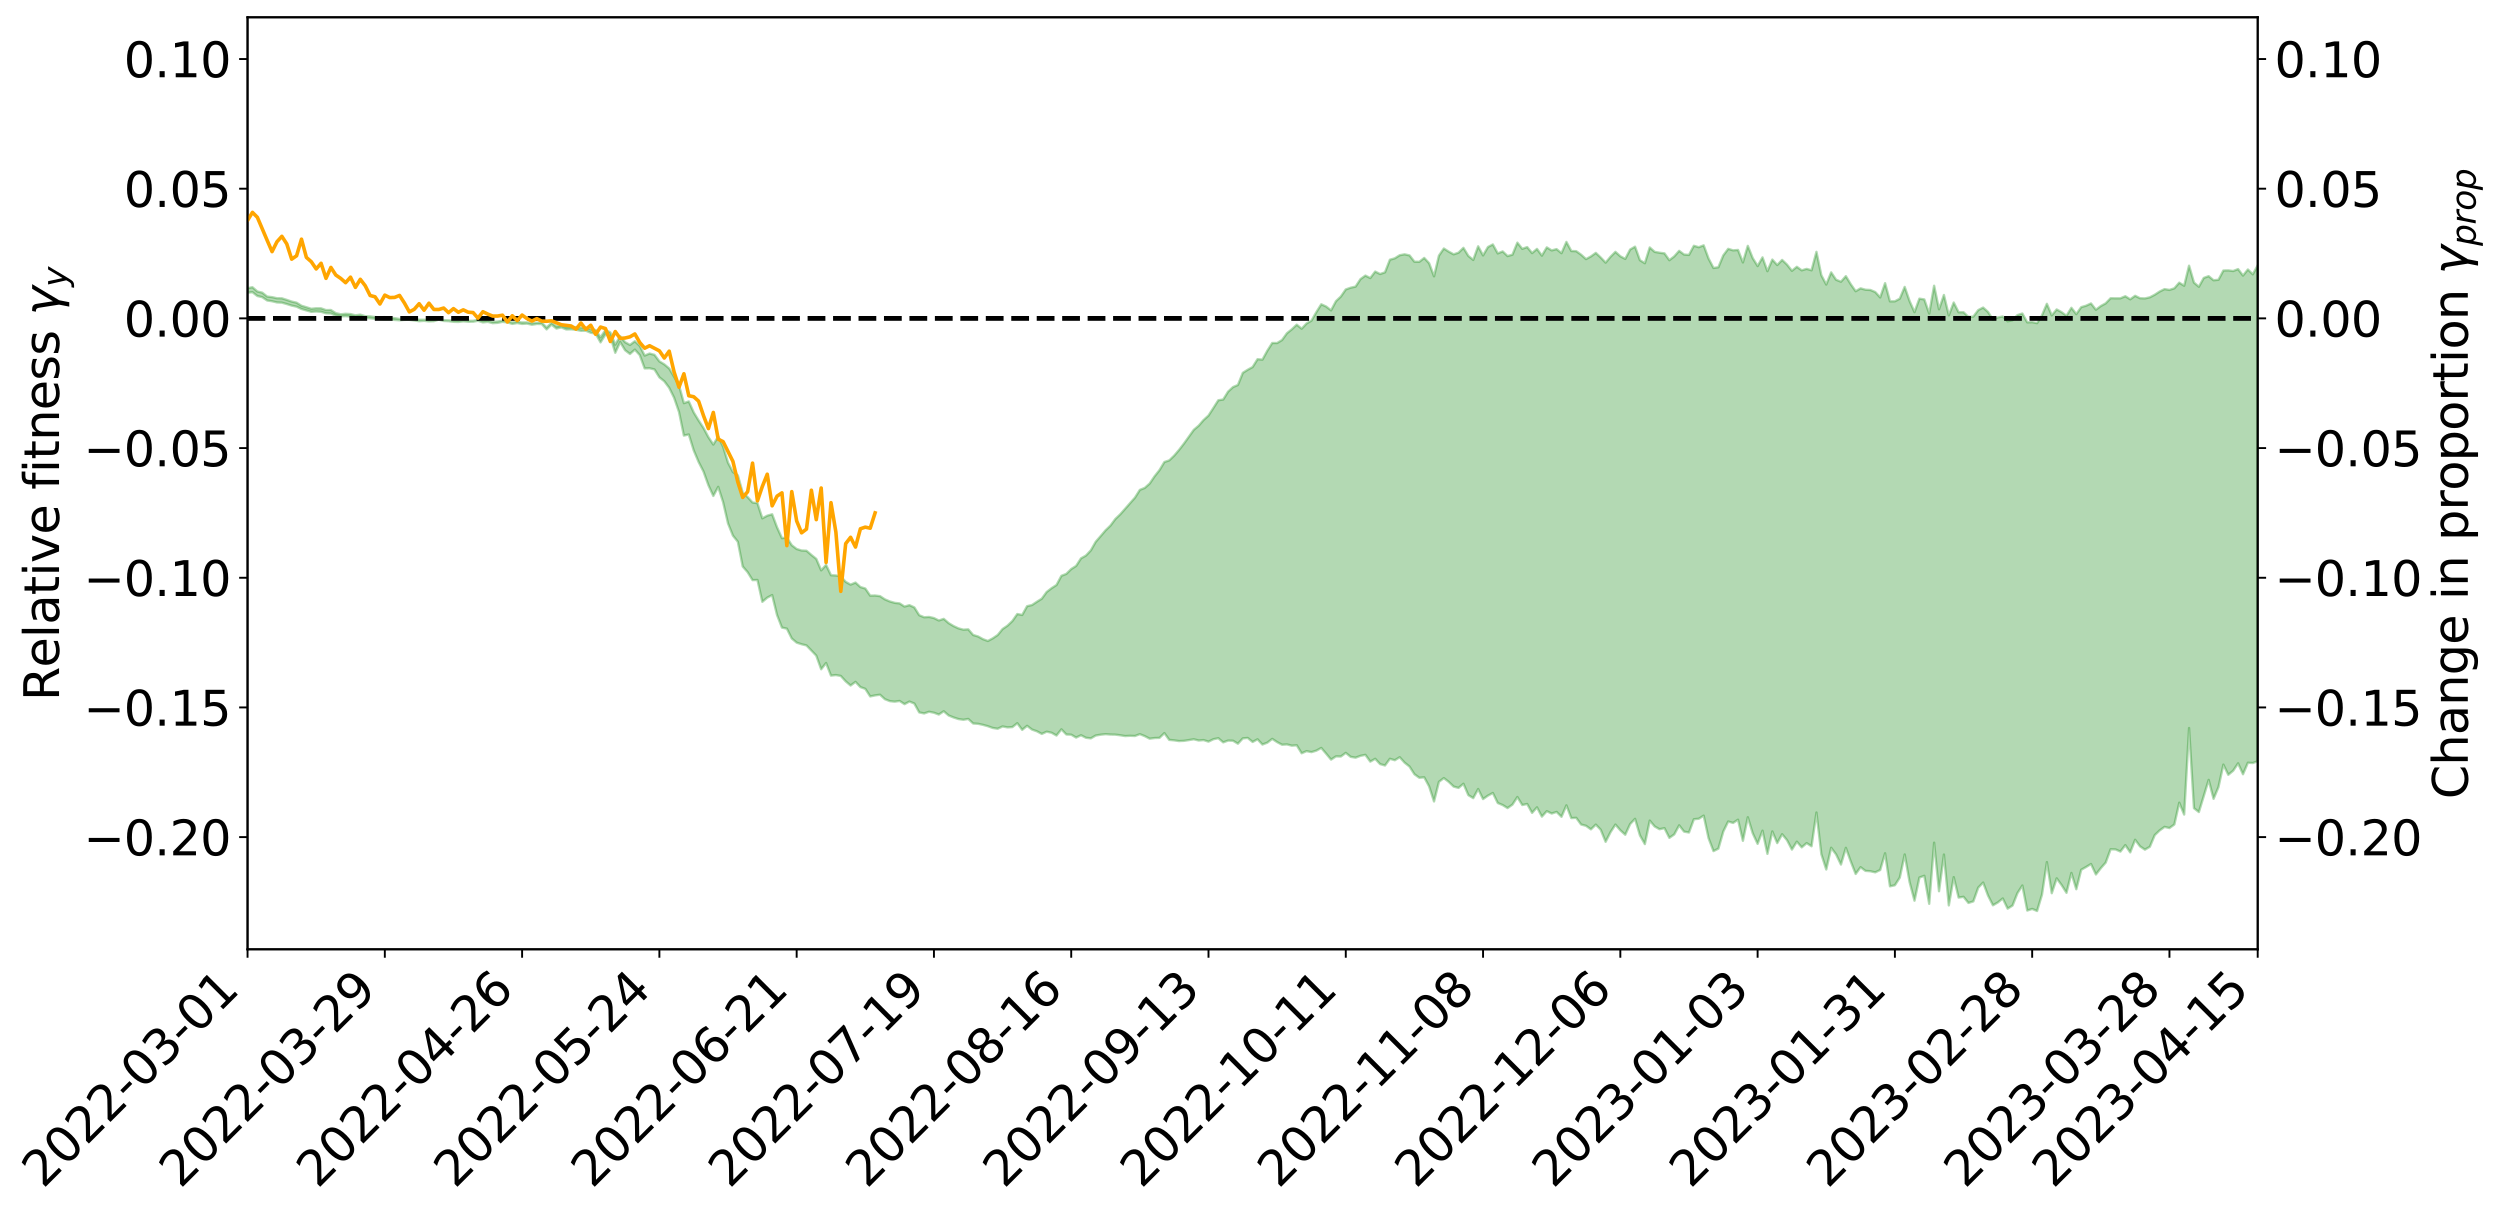 <?xml version="1.0" encoding="utf-8" standalone="no"?>
<!DOCTYPE svg PUBLIC "-//W3C//DTD SVG 1.1//EN"
  "http://www.w3.org/Graphics/SVG/1.1/DTD/svg11.dtd">
<svg xmlns:xlink="http://www.w3.org/1999/xlink" width="1040.965pt" height="505.355pt" viewBox="0 0 1040.965 505.355" xmlns="http://www.w3.org/2000/svg" version="1.1">
 <defs>
  <style type="text/css">*{stroke-linejoin: round; stroke-linecap: butt}</style>
 </defs>
 <g id="figure_1">
  <g id="patch_1">
   <path d="M 0 505.355 
L 1040.965 505.355 
L 1040.965 -0 
L 0 -0 
z
" style="fill: #ffffff"/>
  </g>
  <g id="axes_1">
   <g id="patch_2">
    <path d="M 103.075 395.28 
L 940.075 395.28 
L 940.075 7.2 
L 103.075 7.2 
z
" style="fill: #ffffff"/>
   </g>
   <g id="PolyCollection_1">
    <path d="M -393.001 132.503 
L -393.001 132.514 
L -390.959 132.445 
L -388.918 132.388 
L -386.876 132.324 
L -384.835 132.281 
L -382.793 132.234 
L -380.752 132.177 
L -378.711 132.121 
L -376.669 132.069 
L -374.628 132.028 
L -372.586 131.976 
L -370.545 131.918 
L -368.503 131.862 
L -366.462 131.797 
L -364.42 131.744 
L -362.379 131.681 
L -360.337 131.625 
L -358.296 131.55 
L -356.254 131.49 
L -354.213 131.432 
L -352.172 131.362 
L -350.13 131.293 
L -348.089 131.227 
L -346.047 131.146 
L -344.006 131.077 
L -341.964 130.991 
L -339.923 130.91 
L -337.881 130.814 
L -335.84 130.715 
L -333.798 130.622 
L -331.757 130.517 
L -329.715 130.392 
L -327.674 130.284 
L -325.632 130.16 
L -323.591 130.015 
L -321.55 129.878 
L -319.508 129.726 
L -317.467 129.567 
L -315.425 129.406 
L -313.384 129.231 
L -311.342 129.032 
L -309.301 128.833 
L -307.259 128.62 
L -305.218 128.41 
L -303.176 128.168 
L -301.135 127.938 
L -299.093 127.687 
L -297.052 127.448 
L -295.011 127.179 
L -292.969 126.891 
L -290.928 126.622 
L -288.886 126.334 
L -286.845 126.027 
L -284.803 125.729 
L -282.762 125.427 
L -280.72 125.11 
L -278.679 124.79 
L -276.637 124.468 
L -274.596 124.131 
L -272.554 123.791 
L -270.513 123.453 
L -268.472 123.101 
L -266.43 122.75 
L -264.389 122.401 
L -262.347 122.034 
L -260.306 121.656 
L -258.264 121.282 
L -256.223 120.909 
L -254.181 120.541 
L -252.14 120.16 
L -250.098 119.787 
L -248.057 119.406 
L -246.015 119.063 
L -243.974 118.657 
L -241.932 118.311 
L -239.891 117.911 
L -237.85 117.556 
L -235.808 117.166 
L -233.767 116.822 
L -231.725 116.426 
L -229.684 116.058 
L -227.642 115.715 
L -225.601 115.33 
L -223.559 114.983 
L -221.518 114.616 
L -219.476 114.239 
L -217.435 113.878 
L -215.393 113.528 
L -213.352 113.153 
L -211.311 112.794 
L -209.269 112.424 
L -207.228 112.061 
L -205.186 111.713 
L -203.145 111.357 
L -201.103 110.995 
L -199.062 110.676 
L -197.02 110.304 
L -194.979 109.95 
L -192.937 109.602 
L -190.896 109.253 
L -188.854 108.903 
L -186.813 108.548 
L -184.772 108.211 
L -182.73 107.858 
L -180.689 107.493 
L -178.647 107.124 
L -176.606 106.749 
L -174.564 106.402 
L -172.523 106.013 
L -170.481 105.595 
L -168.44 105.202 
L -166.398 104.793 
L -164.357 104.374 
L -162.315 103.928 
L -160.274 103.473 
L -158.232 103.056 
L -156.191 102.573 
L -154.15 102.117 
L -152.108 101.622 
L -150.067 101.174 
L -148.025 100.637 
L -145.984 100.112 
L -143.942 99.606 
L -141.901 99.09 
L -139.859 98.557 
L -137.818 97.999 
L -135.776 97.481 
L -133.735 96.878 
L -131.693 96.358 
L -129.652 95.738 
L -127.611 95.141 
L -125.569 94.561 
L -123.528 93.955 
L -121.486 93.325 
L -119.445 92.766 
L -117.403 92.004 
L -115.362 91.362 
L -113.32 90.771 
L -111.279 90.094 
L -109.237 89.382 
L -107.196 88.578 
L -105.154 87.836 
L -103.113 87.226 
L -101.072 86.21 
L -99.03 85.416 
L -96.989 84.606 
L -94.947 83.766 
L -92.906 82.799 
L -90.864 81.881 
L -88.823 81.239 
L -86.781 80.404 
L -84.74 78.923 
L -82.698 77.692 
L -80.657 76.814 
L -78.615 75.641 
L -76.574 74.54 
L -74.532 73.741 
L -72.491 72.359 
L -70.45 70.854 
L -68.408 69.881 
L -66.367 69.305 
L -64.325 68.028 
L -62.284 67.532 
L -60.242 66.707 
L -58.201 65.42 
L -56.159 65.215 
L -54.118 65.798 
L -52.076 66.939 
L -50.035 65.57 
L -47.993 68.084 
L -45.952 68.753 
L -43.911 65.139 
L -41.869 65.906 
L -39.828 67.609 
L -37.786 66.605 
L -35.745 66.36 
L -33.703 73.521 
L -31.662 83.879 
L -29.62 88.997 
L -27.579 77.988 
L -25.537 83.713 
L -23.496 91.264 
L -21.454 90.896 
L -19.413 106.096 
L -17.372 103.911 
L -15.33 99.349 
L -13.289 87.861 
L -11.247 98.766 
L -9.206 105.166 
L -7.164 102.609 
L -5.123 104.145 
L -3.081 110.298 
L -1.04 109.499 
L 1.002 104.223 
L 3.043 110.834 
L 5.085 112.143 
L 7.126 109.782 
L 9.168 114.031 
L 11.209 115.683 
L 13.25 115.146 
L 15.292 113.875 
L 17.333 115.275 
L 19.375 113.875 
L 21.416 114.012 
L 23.458 115.403 
L 25.499 114.166 
L 27.541 114.851 
L 29.582 114.959 
L 31.624 113.996 
L 33.665 114.426 
L 35.707 113.037 
L 37.748 113.209 
L 39.789 113.725 
L 41.831 113.859 
L 43.872 113.275 
L 45.914 112.793 
L 47.955 112.816 
L 49.997 112.299 
L 52.038 112.368 
L 54.08 112.44 
L 56.121 111.651 
L 58.163 112.395 
L 60.204 111.977 
L 62.246 111.97 
L 64.287 112.304 
L 66.328 111.97 
L 68.37 112.162 
L 70.411 112.779 
L 72.453 113.56 
L 74.494 112.917 
L 76.536 113.16 
L 78.577 113.313 
L 80.619 115.704 
L 82.66 116.386 
L 84.702 117.804 
L 86.743 116.656 
L 88.785 116.16 
L 90.826 117.066 
L 92.868 118.936 
L 94.909 119.88 
L 96.95 118.526 
L 98.992 121.067 
L 101.033 121.254 
L 103.075 121.885 
L 105.116 121.657 
L 107.158 123.25 
L 109.199 123.735 
L 111.241 125.115 
L 113.282 125.43 
L 115.324 125.918 
L 117.365 126.017 
L 119.407 126.591 
L 121.448 127.239 
L 123.489 127.683 
L 125.531 128.655 
L 127.572 129.255 
L 129.614 129.828 
L 131.655 129.693 
L 133.697 129.823 
L 135.738 130.445 
L 137.78 130.529 
L 139.821 131.423 
L 141.863 131.722 
L 143.904 131.637 
L 145.946 131.792 
L 147.987 132.13 
L 150.028 132.082 
L 152.07 132.338 
L 154.111 132.534 
L 156.153 132.767 
L 158.194 132.792 
L 160.236 132.946 
L 162.277 132.921 
L 164.319 133.201 
L 166.36 133.346 
L 168.402 133.178 
L 170.443 133.162 
L 172.485 133.426 
L 174.526 133.741 
L 176.568 133.59 
L 178.609 133.811 
L 180.65 133.727 
L 182.692 133.083 
L 184.733 133.641 
L 186.775 133.728 
L 188.816 133.994 
L 190.858 134.064 
L 192.899 133.783 
L 194.941 133.954 
L 196.982 133.949 
L 199.024 133.565 
L 201.065 134.236 
L 203.107 134.007 
L 205.148 134.549 
L 207.189 134.43 
L 209.231 134.008 
L 211.272 134.226 
L 213.314 134.856 
L 215.355 134.499 
L 217.397 134.877 
L 219.438 134.734 
L 221.48 135.215 
L 223.521 134.893 
L 225.563 134.904 
L 227.604 137.155 
L 229.646 135.12 
L 231.687 136.803 
L 233.728 136.326 
L 235.77 137.168 
L 237.811 137.115 
L 239.853 137.315 
L 241.894 137.736 
L 243.936 137.694 
L 245.977 138.546 
L 248.019 138.889 
L 250.06 142.56 
L 252.102 139.242 
L 254.143 140.088 
L 256.185 146.885 
L 258.226 142.414 
L 260.268 145.818 
L 262.309 147.381 
L 264.35 145.584 
L 266.392 147.869 
L 268.433 153.396 
L 270.475 153.337 
L 272.516 153.82 
L 274.558 157.114 
L 276.599 158.748 
L 278.641 161.467 
L 280.682 165.613 
L 282.724 171.514 
L 284.765 181.365 
L 286.807 180.913 
L 288.848 187.507 
L 290.889 192.345 
L 292.931 196.344 
L 294.972 202.022 
L 297.014 206.503 
L 299.055 202.719 
L 301.097 209.112 
L 303.138 217.937 
L 305.18 223.025 
L 307.221 225.576 
L 309.263 235.883 
L 311.304 238.25 
L 313.346 241.552 
L 315.387 241.498 
L 317.428 250.584 
L 319.47 248.862 
L 321.511 247.777 
L 323.553 256.084 
L 325.594 261.318 
L 327.636 261.755 
L 329.677 265.849 
L 331.719 267.585 
L 333.76 268.248 
L 335.802 268.741 
L 337.843 270.867 
L 339.885 272.996 
L 341.926 278.669 
L 343.968 276.059 
L 346.009 281.307 
L 348.05 281.086 
L 350.092 281.446 
L 352.133 283.702 
L 354.175 285.433 
L 356.216 283.924 
L 358.258 286.088 
L 360.299 286.824 
L 362.341 289.978 
L 364.382 289.552 
L 366.424 289.271 
L 368.465 291.135 
L 370.507 291.937 
L 372.548 292.153 
L 374.589 291.871 
L 376.631 293.198 
L 378.672 292.114 
L 380.714 292.938 
L 382.755 296.629 
L 384.797 297.066 
L 386.838 296.362 
L 388.88 296.769 
L 390.921 297.518 
L 392.963 296.154 
L 395.004 297.915 
L 397.046 298.736 
L 399.087 299.401 
L 401.128 299.697 
L 403.17 299.36 
L 405.211 301.248 
L 407.253 301.378 
L 409.294 301.819 
L 411.336 302.382 
L 413.377 303.108 
L 415.419 303.43 
L 417.46 302.481 
L 419.502 302.864 
L 421.543 302.752 
L 423.585 301.126 
L 425.626 303.907 
L 427.668 302.225 
L 429.709 303.779 
L 431.75 304.498 
L 433.792 305.584 
L 435.833 304.662 
L 437.875 305.114 
L 439.916 306.258 
L 441.958 303.682 
L 443.999 305.824 
L 446.041 305.911 
L 448.082 307.113 
L 450.124 306.141 
L 452.165 307.192 
L 454.207 307.444 
L 456.248 306.261 
L 458.289 305.916 
L 460.331 305.694 
L 462.372 305.85 
L 464.414 305.894 
L 466.455 306.152 
L 468.497 306.487 
L 470.538 306.379 
L 472.58 306.457 
L 474.621 305.696 
L 476.663 306.516 
L 478.704 307.573 
L 480.746 307.311 
L 482.787 307.246 
L 484.828 305.258 
L 486.87 308.087 
L 488.911 308.269 
L 490.953 308.57 
L 492.994 308.473 
L 495.036 308.157 
L 497.077 307.82 
L 499.119 308.332 
L 501.16 308.156 
L 503.202 308.805 
L 505.243 307.804 
L 507.285 307.374 
L 509.326 309.107 
L 511.368 308.363 
L 513.409 308.426 
L 515.45 309.662 
L 517.492 307.447 
L 519.533 307.269 
L 521.575 308.939 
L 523.616 307.828 
L 525.658 310.012 
L 527.699 309.237 
L 529.741 307.662 
L 531.782 309.006 
L 533.824 310.093 
L 535.865 309.96 
L 537.907 310.482 
L 539.948 310.321 
L 541.989 313.646 
L 544.031 312.756 
L 546.072 313.171 
L 548.114 312.556 
L 550.155 311.432 
L 552.197 313.831 
L 554.238 316.285 
L 556.28 314.945 
L 558.321 314.994 
L 560.363 313.485 
L 562.404 315.134 
L 564.446 315.481 
L 566.487 314.722 
L 568.528 314.304 
L 570.57 317.12 
L 572.611 315.947 
L 574.653 318.16 
L 576.694 318.737 
L 578.736 315.949 
L 580.777 316.552 
L 582.819 315.296 
L 584.86 317.557 
L 586.902 319.178 
L 588.943 322.37 
L 590.985 323.85 
L 593.026 323.656 
L 595.068 327.44 
L 597.109 333.715 
L 599.15 325.537 
L 601.192 323.985 
L 603.233 325.559 
L 605.275 327.517 
L 607.316 328.075 
L 609.358 326.337 
L 611.399 331.085 
L 613.441 332.328 
L 615.482 328.538 
L 617.524 332.721 
L 619.565 331.287 
L 621.607 330.19 
L 623.648 334.362 
L 625.689 335.214 
L 627.731 336.467 
L 629.772 335.017 
L 631.814 331.871 
L 633.855 335.204 
L 635.897 334.757 
L 637.938 338.465 
L 639.98 336.165 
L 642.021 340.027 
L 644.063 337.768 
L 646.104 338.742 
L 648.146 338.075 
L 650.187 340.096 
L 652.228 335.338 
L 654.27 340.648 
L 656.311 340.528 
L 658.353 343.313 
L 660.394 343.851 
L 662.436 345.332 
L 664.477 343.356 
L 666.519 345.493 
L 668.56 350.509 
L 670.602 346.506 
L 672.643 343.341 
L 674.685 345.709 
L 676.726 347.576 
L 678.768 343.122 
L 680.809 340.949 
L 682.85 347.84 
L 684.892 351.467 
L 686.933 341.684 
L 688.975 344.122 
L 691.016 345.279 
L 693.058 344.829 
L 695.099 348.872 
L 697.141 347.437 
L 699.182 343.654 
L 701.224 346.272 
L 703.265 346.637 
L 705.307 341.121 
L 707.348 340.911 
L 709.389 339.618 
L 711.431 349.023 
L 713.472 354.384 
L 715.514 353.358 
L 717.555 346.245 
L 719.597 342.06 
L 721.638 342.651 
L 723.68 341.311 
L 725.721 350.1 
L 727.763 340.284 
L 729.804 346.943 
L 731.846 351.355 
L 733.887 345.881 
L 735.928 355.525 
L 737.97 346.191 
L 740.011 351.048 
L 742.053 347.358 
L 744.094 349.836 
L 746.136 353.753 
L 748.177 350.461 
L 750.219 352.824 
L 752.26 351.061 
L 754.302 352.368 
L 756.343 338.313 
L 758.385 355.675 
L 760.426 362.034 
L 762.468 352.994 
L 764.509 355.744 
L 766.55 359.982 
L 768.592 353.026 
L 770.633 358.709 
L 772.675 363.897 
L 774.716 361.086 
L 776.758 362.619 
L 778.799 362.77 
L 780.841 363.232 
L 782.882 362.256 
L 784.924 355.293 
L 786.965 369.056 
L 789.007 368.603 
L 791.048 365.417 
L 793.089 355.785 
L 795.131 367.29 
L 797.172 375.033 
L 799.214 365.396 
L 801.255 364.659 
L 803.297 376.335 
L 805.338 350.883 
L 807.38 371.102 
L 809.421 355.817 
L 811.463 376.993 
L 813.504 365.227 
L 815.546 373.735 
L 817.587 373.417 
L 819.628 375.968 
L 821.67 375.324 
L 823.711 369.595 
L 825.753 367.487 
L 827.794 372.9 
L 829.836 376.948 
L 831.877 375.771 
L 833.919 374.106 
L 835.96 378.344 
L 838.002 377.054 
L 840.043 371.883 
L 842.085 368.705 
L 844.126 379.138 
L 846.168 378.457 
L 848.209 379.323 
L 850.25 372.531 
L 852.292 358.969 
L 854.333 371.919 
L 856.375 365.729 
L 858.416 368.52 
L 860.458 371.752 
L 862.499 363.484 
L 864.541 370.255 
L 866.582 362.171 
L 868.624 361.006 
L 870.665 359.761 
L 872.707 364.114 
L 874.748 361.491 
L 876.789 359.176 
L 878.831 353.617 
L 880.872 353.692 
L 882.914 354.574 
L 884.955 351.9 
L 886.997 354.915 
L 889.038 349.675 
L 891.08 352.413 
L 893.121 353.782 
L 895.163 352.592 
L 897.204 347.731 
L 899.246 345.781 
L 901.287 344.304 
L 903.328 344.786 
L 905.37 343.306 
L 907.411 334.233 
L 909.453 339.172 
L 911.494 303.137 
L 913.536 336.516 
L 915.577 338.12 
L 917.619 331.436 
L 919.66 324.735 
L 921.702 332.611 
L 923.743 327.73 
L 925.785 318.376 
L 927.826 322.61 
L 929.868 320.915 
L 931.909 317.837 
L 933.95 322.381 
L 935.992 317.586 
L 938.033 317.714 
L 940.075 316.976 
L 940.075 110.527 
L 940.075 110.527 
L 938.033 114.226 
L 935.992 112.214 
L 933.95 114.756 
L 931.909 112.055 
L 929.868 112.845 
L 927.826 112.599 
L 925.785 112.648 
L 923.743 116.49 
L 921.702 116.7 
L 919.66 114.995 
L 917.619 115.734 
L 915.577 119.401 
L 913.536 117.655 
L 911.494 110.631 
L 909.453 118.986 
L 907.411 117.704 
L 905.37 120.049 
L 903.328 120.718 
L 901.287 120.386 
L 899.246 121.391 
L 897.204 122.726 
L 895.163 123.802 
L 893.121 124.265 
L 891.08 124.179 
L 889.038 123.166 
L 886.997 124.634 
L 884.955 123.349 
L 882.914 124.211 
L 880.872 124.225 
L 878.831 124.181 
L 876.789 126.305 
L 874.748 127.434 
L 872.707 128.966 
L 870.665 126.349 
L 868.624 127.293 
L 866.582 127.899 
L 864.541 130.792 
L 862.499 128.158 
L 860.458 131.5 
L 858.416 129.974 
L 856.375 128.851 
L 854.333 131.308 
L 852.292 126.51 
L 850.25 131.302 
L 848.209 134.554 
L 846.168 134.156 
L 844.126 134.222 
L 842.085 130.549 
L 840.043 131.195 
L 838.002 133.345 
L 835.96 133.79 
L 833.919 131.799 
L 831.877 132.169 
L 829.836 133.105 
L 827.794 129.905 
L 825.753 128.065 
L 823.711 129.115 
L 821.67 131.84 
L 819.628 131.972 
L 817.587 130.013 
L 815.546 130.026 
L 813.504 125.973 
L 811.463 131.305 
L 809.421 122.828 
L 807.38 128.792 
L 805.338 118.977 
L 803.297 130.562 
L 801.255 124.676 
L 799.214 124.363 
L 797.172 129.971 
L 795.131 125.371 
L 793.089 119.476 
L 791.048 124.363 
L 789.007 125.459 
L 786.965 125.475 
L 784.924 117.923 
L 782.882 123.852 
L 780.841 121.612 
L 778.799 120.742 
L 776.758 120.638 
L 774.716 120.064 
L 772.675 121.259 
L 770.633 118.358 
L 768.592 114.992 
L 766.55 117.302 
L 764.509 116.479 
L 762.468 113.424 
L 760.426 118.48 
L 758.385 114.615 
L 756.343 104.866 
L 754.302 112.559 
L 752.26 111.956 
L 750.219 112.568 
L 748.177 111.092 
L 746.136 112.762 
L 744.094 110.184 
L 742.053 108.231 
L 740.011 110.357 
L 737.97 108.095 
L 735.928 112.913 
L 733.887 107.169 
L 731.846 110.778 
L 729.804 107.477 
L 727.763 102.378 
L 725.721 109.27 
L 723.68 104.075 
L 721.638 104.249 
L 719.597 103.622 
L 717.555 106.344 
L 715.514 111.292 
L 713.472 111.576 
L 711.431 107.668 
L 709.389 102.156 
L 707.348 102.946 
L 705.307 102.345 
L 703.265 106.141 
L 701.224 106.001 
L 699.182 104.453 
L 697.141 106.755 
L 695.099 108.35 
L 693.058 105.491 
L 691.016 105.24 
L 688.975 104.872 
L 686.933 103.041 
L 684.892 109.608 
L 682.85 108.341 
L 680.809 102.719 
L 678.768 103.9 
L 676.726 107.809 
L 674.685 106.724 
L 672.643 104.868 
L 670.602 106.921 
L 668.56 109.365 
L 666.519 107.224 
L 664.477 105.303 
L 662.436 106.777 
L 660.394 107.884 
L 658.353 106.05 
L 656.311 104.582 
L 654.27 104.518 
L 652.228 100.732 
L 650.187 105.416 
L 648.146 103.733 
L 646.104 104.274 
L 644.063 103.011 
L 642.021 106.455 
L 639.98 103.645 
L 637.938 105.381 
L 635.897 102.884 
L 633.855 103.623 
L 631.814 101.039 
L 629.772 106.05 
L 627.731 106.622 
L 625.689 104.689 
L 623.648 105.522 
L 621.607 101.789 
L 619.565 102.862 
L 617.524 106.357 
L 615.482 102.564 
L 613.441 108.228 
L 611.399 106.56 
L 609.358 103.198 
L 607.316 105.213 
L 605.275 105.903 
L 603.233 104.783 
L 601.192 103.479 
L 599.15 106.445 
L 597.109 115.054 
L 595.068 109.6 
L 593.026 107.406 
L 590.985 109.01 
L 588.943 108.966 
L 586.902 106.343 
L 584.86 105.9 
L 582.819 106.275 
L 580.777 107.566 
L 578.736 108.145 
L 576.694 113.392 
L 574.653 114.108 
L 572.611 113.083 
L 570.57 115.775 
L 568.528 114.754 
L 566.487 116.227 
L 564.446 119.341 
L 562.404 119.799 
L 560.363 120.519 
L 558.321 123.472 
L 556.28 125.407 
L 554.238 129.236 
L 552.197 127.637 
L 550.155 126.707 
L 548.114 129.968 
L 546.072 133.518 
L 544.031 134.709 
L 541.989 136.869 
L 539.948 135.188 
L 537.907 137.118 
L 535.865 138.764 
L 533.824 141.587 
L 531.782 142.838 
L 529.741 142.811 
L 527.699 146.036 
L 525.658 149.754 
L 523.616 149.57 
L 521.575 152.838 
L 519.533 153.962 
L 517.492 155.255 
L 515.45 160.309 
L 513.409 161.179 
L 511.368 163.067 
L 509.326 166.36 
L 507.285 166.665 
L 505.243 169.872 
L 503.202 173.04 
L 501.16 174.891 
L 499.119 177.25 
L 497.077 178.982 
L 495.036 181.837 
L 492.994 184.684 
L 490.953 187.328 
L 488.911 189.722 
L 486.87 191.69 
L 484.828 192.388 
L 482.787 195.769 
L 480.746 198.343 
L 478.704 201.358 
L 476.663 203.167 
L 474.621 203.983 
L 472.58 207.215 
L 470.538 209.522 
L 468.497 211.844 
L 466.455 214.156 
L 464.414 216.11 
L 462.372 218.857 
L 460.331 220.83 
L 458.289 223.237 
L 456.248 225.586 
L 454.207 229.172 
L 452.165 231.339 
L 450.124 232.489 
L 448.082 235.65 
L 446.041 236.955 
L 443.999 238.961 
L 441.958 239.759 
L 439.916 243.586 
L 437.875 244.911 
L 435.833 246.477 
L 433.792 249.289 
L 431.75 250.574 
L 429.709 251.934 
L 427.668 252.411 
L 425.626 256.073 
L 423.585 255.678 
L 421.543 258.582 
L 419.502 260.532 
L 417.46 261.928 
L 415.419 264.413 
L 413.377 265.799 
L 411.336 266.894 
L 409.294 266.142 
L 407.253 265.015 
L 405.211 264.408 
L 403.17 262.055 
L 401.128 262.191 
L 399.087 261.641 
L 397.046 260.685 
L 395.004 259.462 
L 392.963 257.689 
L 390.921 258.374 
L 388.88 257.354 
L 386.838 256.892 
L 384.797 257.023 
L 382.755 256.169 
L 380.714 252.923 
L 378.672 251.982 
L 376.631 252.574 
L 374.589 251.25 
L 372.548 251.02 
L 370.507 250.44 
L 368.465 249.571 
L 366.424 248.223 
L 364.382 247.974 
L 362.341 248.024 
L 360.299 245.052 
L 358.258 244.444 
L 356.216 242.579 
L 354.175 243.435 
L 352.133 242.283 
L 350.092 240.005 
L 348.05 239.616 
L 346.009 239.521 
L 343.968 235.235 
L 341.926 237.489 
L 339.885 232.711 
L 337.843 231.074 
L 335.802 229.322 
L 333.76 229.226 
L 331.719 228.597 
L 329.677 227.03 
L 327.636 223.823 
L 325.594 224.088 
L 323.553 219.577 
L 321.511 214.14 
L 319.47 214.729 
L 317.428 215.821 
L 315.387 209.497 
L 313.346 209.246 
L 311.304 206.978 
L 309.263 205.227 
L 307.221 197.912 
L 305.18 196.555 
L 303.138 192.667 
L 301.097 186.002 
L 299.055 181.762 
L 297.014 185.115 
L 294.972 182.033 
L 292.931 178.214 
L 290.889 175.077 
L 288.848 171.724 
L 286.807 167.16 
L 284.765 167.873 
L 282.724 160.456 
L 280.682 156.874 
L 278.641 153.423 
L 276.599 151.717 
L 274.558 150.482 
L 272.516 147.757 
L 270.475 147.21 
L 268.433 148.059 
L 266.392 144.036 
L 264.35 142.089 
L 262.309 143.634 
L 260.268 142.489 
L 258.226 140.001 
L 256.185 143.52 
L 254.143 138.412 
L 252.102 137.437 
L 250.06 140.472 
L 248.019 137.44 
L 245.977 137.156 
L 243.936 136.493 
L 241.894 136.404 
L 239.853 136.253 
L 237.811 136.075 
L 235.77 136.141 
L 233.728 135.573 
L 231.687 135.865 
L 229.646 134.467 
L 227.604 136.402 
L 225.563 134.366 
L 223.521 134.406 
L 221.48 134.615 
L 219.438 134.276 
L 217.397 134.284 
L 215.355 134.038 
L 213.314 134.319 
L 211.272 133.846 
L 209.231 133.565 
L 207.189 133.891 
L 205.148 134.067 
L 203.107 133.558 
L 201.065 133.707 
L 199.024 133.254 
L 196.982 133.582 
L 194.941 133.573 
L 192.899 133.428 
L 190.858 133.648 
L 188.816 133.54 
L 186.775 133.371 
L 184.733 133.298 
L 182.692 132.868 
L 180.65 133.32 
L 178.609 133.304 
L 176.568 133.133 
L 174.526 133.137 
L 172.485 132.727 
L 170.443 132.772 
L 168.402 132.705 
L 166.36 132.821 
L 164.319 132.46 
L 162.277 132.373 
L 160.236 132.038 
L 158.194 132.132 
L 156.153 132.012 
L 154.111 131.744 
L 152.07 131.659 
L 150.028 131.02 
L 147.987 131.296 
L 145.946 130.781 
L 143.904 130.662 
L 141.863 130.867 
L 139.821 130.397 
L 137.78 129.085 
L 135.738 129.116 
L 133.697 128.4 
L 131.655 128.371 
L 129.614 128.581 
L 127.572 127.933 
L 125.531 127.313 
L 123.489 126.043 
L 121.448 125.576 
L 119.407 124.87 
L 117.365 124.221 
L 115.324 124.185 
L 113.282 123.73 
L 111.241 123.487 
L 109.199 121.864 
L 107.158 121.374 
L 105.116 119.603 
L 103.075 120.006 
L 101.033 119.244 
L 98.992 119.26 
L 96.95 116.513 
L 94.909 118.086 
L 92.868 117.112 
L 90.826 115.036 
L 88.785 114.068 
L 86.743 114.631 
L 84.702 115.974 
L 82.66 114.353 
L 80.619 113.522 
L 78.577 110.811 
L 76.536 110.204 
L 74.494 110.172 
L 72.453 110.824 
L 70.411 109.838 
L 68.37 109.039 
L 66.328 108.717 
L 64.287 108.99 
L 62.246 108.344 
L 60.204 108.392 
L 58.163 108.803 
L 56.121 107.822 
L 54.08 108.613 
L 52.038 108.455 
L 49.997 108.281 
L 47.955 108.718 
L 45.914 108.59 
L 43.872 109.141 
L 41.831 109.766 
L 39.789 109.535 
L 37.748 108.933 
L 35.707 108.472 
L 33.665 110.152 
L 31.624 109.638 
L 29.582 110.72 
L 27.541 110.534 
L 25.499 109.885 
L 23.458 111.022 
L 21.416 109.644 
L 19.375 109.563 
L 17.333 111.003 
L 15.292 109.722 
L 13.25 111.074 
L 11.209 111.568 
L 9.168 110.063 
L 7.126 105.885 
L 5.085 108.314 
L 3.043 106.967 
L 1.002 100.645 
L -1.04 105.849 
L -3.081 106.751 
L -5.123 100.767 
L -7.164 99.147 
L -9.206 102.013 
L -11.247 95.263 
L -13.289 83.578 
L -15.33 96.052 
L -17.372 100.92 
L -19.413 103.301 
L -21.454 87.289 
L -23.496 87.771 
L -25.537 79.86 
L -27.579 73.853 
L -29.62 85.666 
L -31.662 80.363 
L -33.703 69.552 
L -35.745 62.067 
L -37.786 62.309 
L -39.828 63.375 
L -41.869 61.459 
L -43.911 60.583 
L -45.952 64.496 
L -47.993 63.738 
L -50.035 60.875 
L -52.076 62.316 
L -54.118 60.942 
L -56.159 60.176 
L -58.201 60.216 
L -60.242 61.534 
L -62.284 62.299 
L -64.325 62.72 
L -66.367 63.948 
L -68.408 64.418 
L -70.45 65.335 
L -72.491 66.872 
L -74.532 68.187 
L -76.574 68.937 
L -78.615 69.986 
L -80.657 71.162 
L -82.698 71.942 
L -84.74 73.199 
L -86.781 74.726 
L -88.823 75.547 
L -90.864 76.082 
L -92.906 77.001 
L -94.947 77.923 
L -96.989 78.773 
L -99.03 79.586 
L -101.072 80.368 
L -103.113 81.489 
L -105.154 82.021 
L -107.196 82.81 
L -109.237 83.617 
L -111.279 84.348 
L -113.32 85.042 
L -115.362 85.607 
L -117.403 86.23 
L -119.445 87.099 
L -121.486 87.629 
L -123.528 88.305 
L -125.569 88.931 
L -127.611 89.564 
L -129.652 90.202 
L -131.693 90.839 
L -133.735 91.369 
L -135.776 92.008 
L -137.818 92.567 
L -139.859 93.172 
L -141.901 93.728 
L -143.942 94.314 
L -145.984 94.851 
L -148.025 95.432 
L -150.067 96.062 
L -152.108 96.535 
L -154.15 97.136 
L -156.191 97.65 
L -158.232 98.252 
L -160.274 98.685 
L -162.315 99.244 
L -164.357 99.776 
L -166.398 100.282 
L -168.44 100.79 
L -170.481 101.273 
L -172.523 101.832 
L -174.564 102.333 
L -176.606 102.74 
L -178.647 103.228 
L -180.689 103.715 
L -182.73 104.199 
L -184.772 104.663 
L -186.813 105.093 
L -188.854 105.568 
L -190.896 106.032 
L -192.937 106.497 
L -194.979 106.96 
L -197.02 107.434 
L -199.062 107.927 
L -201.103 108.344 
L -203.145 108.826 
L -205.186 109.298 
L -207.228 109.747 
L -209.269 110.211 
L -211.311 110.684 
L -213.352 111.14 
L -215.393 111.62 
L -217.435 112.052 
L -219.476 112.493 
L -221.518 112.962 
L -223.559 113.411 
L -225.601 113.828 
L -227.642 114.284 
L -229.684 114.687 
L -231.725 115.122 
L -233.767 115.588 
L -235.808 115.977 
L -237.85 116.42 
L -239.891 116.819 
L -241.932 117.271 
L -243.974 117.657 
L -246.015 118.112 
L -248.057 118.492 
L -250.098 118.916 
L -252.14 119.328 
L -254.181 119.748 
L -256.223 120.152 
L -258.264 120.559 
L -260.306 120.97 
L -262.347 121.364 
L -264.389 121.739 
L -266.43 122.096 
L -268.472 122.455 
L -270.513 122.818 
L -272.554 123.167 
L -274.596 123.526 
L -276.637 123.88 
L -278.679 124.218 
L -280.72 124.556 
L -282.762 124.894 
L -284.803 125.214 
L -286.845 125.531 
L -288.886 125.865 
L -290.928 126.172 
L -292.969 126.458 
L -295.011 126.772 
L -297.052 127.062 
L -299.093 127.317 
L -301.135 127.587 
L -303.176 127.833 
L -305.218 128.098 
L -307.259 128.323 
L -309.301 128.553 
L -311.342 128.768 
L -313.384 128.98 
L -315.425 129.17 
L -317.467 129.335 
L -319.508 129.504 
L -321.55 129.665 
L -323.591 129.807 
L -325.632 129.963 
L -327.674 130.091 
L -329.715 130.2 
L -331.757 130.333 
L -333.798 130.442 
L -335.84 130.535 
L -337.881 130.639 
L -339.923 130.741 
L -341.964 130.822 
L -344.006 130.912 
L -346.047 130.981 
L -348.089 131.066 
L -350.13 131.133 
L -352.172 131.205 
L -354.213 131.282 
L -356.254 131.342 
L -358.296 131.406 
L -360.337 131.49 
L -362.379 131.554 
L -364.42 131.626 
L -366.462 131.683 
L -368.503 131.761 
L -370.545 131.827 
L -372.586 131.898 
L -374.628 131.955 
L -376.669 132.003 
L -378.711 132.065 
L -380.752 132.137 
L -382.793 132.207 
L -384.835 132.262 
L -386.876 132.311 
L -388.918 132.38 
L -390.959 132.435 
L -393.001 132.503 
z
" clip-path="url(#p2c9e735958)" style="fill: #008000; fill-opacity: 0.3; stroke: #008000; stroke-opacity: 0.3"/>
   </g>
   <g id="matplotlib.axis_1">
    <g id="xtick_1">
     <g id="line2d_1">
      <defs>
       <path id="mcad57fcc82" d="M 0 0 
L 0 3.5 
" style="stroke: #000000; stroke-width: 0.8"/>
      </defs>
      <g>
       <use xlink:href="#mcad57fcc82" x="103.075" y="395.28" style="stroke: #000000; stroke-width: 0.8"/>
      </g>
     </g>
     <g id="text_1">
      <!-- 2022-03-01 -->
      <g transform="translate(17.946 495.214) rotate(-45) scale(0.2 -0.2)">
       <defs>
        <path id="DejaVuSans-32" d="M 1228 531 
L 3431 531 
L 3431 0 
L 469 0 
L 469 531 
Q 828 903 1448 1529 
Q 2069 2156 2228 2338 
Q 2531 2678 2651 2914 
Q 2772 3150 2772 3378 
Q 2772 3750 2511 3984 
Q 2250 4219 1831 4219 
Q 1534 4219 1204 4116 
Q 875 4013 500 3803 
L 500 4441 
Q 881 4594 1212 4672 
Q 1544 4750 1819 4750 
Q 2544 4750 2975 4387 
Q 3406 4025 3406 3419 
Q 3406 3131 3298 2873 
Q 3191 2616 2906 2266 
Q 2828 2175 2409 1742 
Q 1991 1309 1228 531 
z
" transform="scale(0.016)"/>
        <path id="DejaVuSans-30" d="M 2034 4250 
Q 1547 4250 1301 3770 
Q 1056 3291 1056 2328 
Q 1056 1369 1301 889 
Q 1547 409 2034 409 
Q 2525 409 2770 889 
Q 3016 1369 3016 2328 
Q 3016 3291 2770 3770 
Q 2525 4250 2034 4250 
z
M 2034 4750 
Q 2819 4750 3233 4129 
Q 3647 3509 3647 2328 
Q 3647 1150 3233 529 
Q 2819 -91 2034 -91 
Q 1250 -91 836 529 
Q 422 1150 422 2328 
Q 422 3509 836 4129 
Q 1250 4750 2034 4750 
z
" transform="scale(0.016)"/>
        <path id="DejaVuSans-2d" d="M 313 2009 
L 1997 2009 
L 1997 1497 
L 313 1497 
L 313 2009 
z
" transform="scale(0.016)"/>
        <path id="DejaVuSans-33" d="M 2597 2516 
Q 3050 2419 3304 2112 
Q 3559 1806 3559 1356 
Q 3559 666 3084 287 
Q 2609 -91 1734 -91 
Q 1441 -91 1130 -33 
Q 819 25 488 141 
L 488 750 
Q 750 597 1062 519 
Q 1375 441 1716 441 
Q 2309 441 2620 675 
Q 2931 909 2931 1356 
Q 2931 1769 2642 2001 
Q 2353 2234 1838 2234 
L 1294 2234 
L 1294 2753 
L 1863 2753 
Q 2328 2753 2575 2939 
Q 2822 3125 2822 3475 
Q 2822 3834 2567 4026 
Q 2313 4219 1838 4219 
Q 1578 4219 1281 4162 
Q 984 4106 628 3988 
L 628 4550 
Q 988 4650 1302 4700 
Q 1616 4750 1894 4750 
Q 2613 4750 3031 4423 
Q 3450 4097 3450 3541 
Q 3450 3153 3228 2886 
Q 3006 2619 2597 2516 
z
" transform="scale(0.016)"/>
        <path id="DejaVuSans-31" d="M 794 531 
L 1825 531 
L 1825 4091 
L 703 3866 
L 703 4441 
L 1819 4666 
L 2450 4666 
L 2450 531 
L 3481 531 
L 3481 0 
L 794 0 
L 794 531 
z
" transform="scale(0.016)"/>
       </defs>
       <use xlink:href="#DejaVuSans-32"/>
       <use xlink:href="#DejaVuSans-30" x="63.623"/>
       <use xlink:href="#DejaVuSans-32" x="127.246"/>
       <use xlink:href="#DejaVuSans-32" x="190.869"/>
       <use xlink:href="#DejaVuSans-2d" x="254.492"/>
       <use xlink:href="#DejaVuSans-30" x="290.576"/>
       <use xlink:href="#DejaVuSans-33" x="354.199"/>
       <use xlink:href="#DejaVuSans-2d" x="417.822"/>
       <use xlink:href="#DejaVuSans-30" x="453.906"/>
       <use xlink:href="#DejaVuSans-31" x="517.529"/>
      </g>
     </g>
    </g>
    <g id="xtick_2">
     <g id="line2d_2">
      <g>
       <use xlink:href="#mcad57fcc82" x="160.236" y="395.28" style="stroke: #000000; stroke-width: 0.8"/>
      </g>
     </g>
     <g id="text_2">
      <!-- 2022-03-29 -->
      <g transform="translate(75.107 495.214) rotate(-45) scale(0.2 -0.2)">
       <defs>
        <path id="DejaVuSans-39" d="M 703 97 
L 703 672 
Q 941 559 1184 500 
Q 1428 441 1663 441 
Q 2288 441 2617 861 
Q 2947 1281 2994 2138 
Q 2813 1869 2534 1725 
Q 2256 1581 1919 1581 
Q 1219 1581 811 2004 
Q 403 2428 403 3163 
Q 403 3881 828 4315 
Q 1253 4750 1959 4750 
Q 2769 4750 3195 4129 
Q 3622 3509 3622 2328 
Q 3622 1225 3098 567 
Q 2575 -91 1691 -91 
Q 1453 -91 1209 -44 
Q 966 3 703 97 
z
M 1959 2075 
Q 2384 2075 2632 2365 
Q 2881 2656 2881 3163 
Q 2881 3666 2632 3958 
Q 2384 4250 1959 4250 
Q 1534 4250 1286 3958 
Q 1038 3666 1038 3163 
Q 1038 2656 1286 2365 
Q 1534 2075 1959 2075 
z
" transform="scale(0.016)"/>
       </defs>
       <use xlink:href="#DejaVuSans-32"/>
       <use xlink:href="#DejaVuSans-30" x="63.623"/>
       <use xlink:href="#DejaVuSans-32" x="127.246"/>
       <use xlink:href="#DejaVuSans-32" x="190.869"/>
       <use xlink:href="#DejaVuSans-2d" x="254.492"/>
       <use xlink:href="#DejaVuSans-30" x="290.576"/>
       <use xlink:href="#DejaVuSans-33" x="354.199"/>
       <use xlink:href="#DejaVuSans-2d" x="417.822"/>
       <use xlink:href="#DejaVuSans-32" x="453.906"/>
       <use xlink:href="#DejaVuSans-39" x="517.529"/>
      </g>
     </g>
    </g>
    <g id="xtick_3">
     <g id="line2d_3">
      <g>
       <use xlink:href="#mcad57fcc82" x="217.397" y="395.28" style="stroke: #000000; stroke-width: 0.8"/>
      </g>
     </g>
     <g id="text_3">
      <!-- 2022-04-26 -->
      <g transform="translate(132.268 495.214) rotate(-45) scale(0.2 -0.2)">
       <defs>
        <path id="DejaVuSans-34" d="M 2419 4116 
L 825 1625 
L 2419 1625 
L 2419 4116 
z
M 2253 4666 
L 3047 4666 
L 3047 1625 
L 3713 1625 
L 3713 1100 
L 3047 1100 
L 3047 0 
L 2419 0 
L 2419 1100 
L 313 1100 
L 313 1709 
L 2253 4666 
z
" transform="scale(0.016)"/>
        <path id="DejaVuSans-36" d="M 2113 2584 
Q 1688 2584 1439 2293 
Q 1191 2003 1191 1497 
Q 1191 994 1439 701 
Q 1688 409 2113 409 
Q 2538 409 2786 701 
Q 3034 994 3034 1497 
Q 3034 2003 2786 2293 
Q 2538 2584 2113 2584 
z
M 3366 4563 
L 3366 3988 
Q 3128 4100 2886 4159 
Q 2644 4219 2406 4219 
Q 1781 4219 1451 3797 
Q 1122 3375 1075 2522 
Q 1259 2794 1537 2939 
Q 1816 3084 2150 3084 
Q 2853 3084 3261 2657 
Q 3669 2231 3669 1497 
Q 3669 778 3244 343 
Q 2819 -91 2113 -91 
Q 1303 -91 875 529 
Q 447 1150 447 2328 
Q 447 3434 972 4092 
Q 1497 4750 2381 4750 
Q 2619 4750 2861 4703 
Q 3103 4656 3366 4563 
z
" transform="scale(0.016)"/>
       </defs>
       <use xlink:href="#DejaVuSans-32"/>
       <use xlink:href="#DejaVuSans-30" x="63.623"/>
       <use xlink:href="#DejaVuSans-32" x="127.246"/>
       <use xlink:href="#DejaVuSans-32" x="190.869"/>
       <use xlink:href="#DejaVuSans-2d" x="254.492"/>
       <use xlink:href="#DejaVuSans-30" x="290.576"/>
       <use xlink:href="#DejaVuSans-34" x="354.199"/>
       <use xlink:href="#DejaVuSans-2d" x="417.822"/>
       <use xlink:href="#DejaVuSans-32" x="453.906"/>
       <use xlink:href="#DejaVuSans-36" x="517.529"/>
      </g>
     </g>
    </g>
    <g id="xtick_4">
     <g id="line2d_4">
      <g>
       <use xlink:href="#mcad57fcc82" x="274.558" y="395.28" style="stroke: #000000; stroke-width: 0.8"/>
      </g>
     </g>
     <g id="text_4">
      <!-- 2022-05-24 -->
      <g transform="translate(189.429 495.214) rotate(-45) scale(0.2 -0.2)">
       <defs>
        <path id="DejaVuSans-35" d="M 691 4666 
L 3169 4666 
L 3169 4134 
L 1269 4134 
L 1269 2991 
Q 1406 3038 1543 3061 
Q 1681 3084 1819 3084 
Q 2600 3084 3056 2656 
Q 3513 2228 3513 1497 
Q 3513 744 3044 326 
Q 2575 -91 1722 -91 
Q 1428 -91 1123 -41 
Q 819 9 494 109 
L 494 744 
Q 775 591 1075 516 
Q 1375 441 1709 441 
Q 2250 441 2565 725 
Q 2881 1009 2881 1497 
Q 2881 1984 2565 2268 
Q 2250 2553 1709 2553 
Q 1456 2553 1204 2497 
Q 953 2441 691 2322 
L 691 4666 
z
" transform="scale(0.016)"/>
       </defs>
       <use xlink:href="#DejaVuSans-32"/>
       <use xlink:href="#DejaVuSans-30" x="63.623"/>
       <use xlink:href="#DejaVuSans-32" x="127.246"/>
       <use xlink:href="#DejaVuSans-32" x="190.869"/>
       <use xlink:href="#DejaVuSans-2d" x="254.492"/>
       <use xlink:href="#DejaVuSans-30" x="290.576"/>
       <use xlink:href="#DejaVuSans-35" x="354.199"/>
       <use xlink:href="#DejaVuSans-2d" x="417.822"/>
       <use xlink:href="#DejaVuSans-32" x="453.906"/>
       <use xlink:href="#DejaVuSans-34" x="517.529"/>
      </g>
     </g>
    </g>
    <g id="xtick_5">
     <g id="line2d_5">
      <g>
       <use xlink:href="#mcad57fcc82" x="331.719" y="395.28" style="stroke: #000000; stroke-width: 0.8"/>
      </g>
     </g>
     <g id="text_5">
      <!-- 2022-06-21 -->
      <g transform="translate(246.59 495.214) rotate(-45) scale(0.2 -0.2)">
       <use xlink:href="#DejaVuSans-32"/>
       <use xlink:href="#DejaVuSans-30" x="63.623"/>
       <use xlink:href="#DejaVuSans-32" x="127.246"/>
       <use xlink:href="#DejaVuSans-32" x="190.869"/>
       <use xlink:href="#DejaVuSans-2d" x="254.492"/>
       <use xlink:href="#DejaVuSans-30" x="290.576"/>
       <use xlink:href="#DejaVuSans-36" x="354.199"/>
       <use xlink:href="#DejaVuSans-2d" x="417.822"/>
       <use xlink:href="#DejaVuSans-32" x="453.906"/>
       <use xlink:href="#DejaVuSans-31" x="517.529"/>
      </g>
     </g>
    </g>
    <g id="xtick_6">
     <g id="line2d_6">
      <g>
       <use xlink:href="#mcad57fcc82" x="388.88" y="395.28" style="stroke: #000000; stroke-width: 0.8"/>
      </g>
     </g>
     <g id="text_6">
      <!-- 2022-07-19 -->
      <g transform="translate(303.751 495.214) rotate(-45) scale(0.2 -0.2)">
       <defs>
        <path id="DejaVuSans-37" d="M 525 4666 
L 3525 4666 
L 3525 4397 
L 1831 0 
L 1172 0 
L 2766 4134 
L 525 4134 
L 525 4666 
z
" transform="scale(0.016)"/>
       </defs>
       <use xlink:href="#DejaVuSans-32"/>
       <use xlink:href="#DejaVuSans-30" x="63.623"/>
       <use xlink:href="#DejaVuSans-32" x="127.246"/>
       <use xlink:href="#DejaVuSans-32" x="190.869"/>
       <use xlink:href="#DejaVuSans-2d" x="254.492"/>
       <use xlink:href="#DejaVuSans-30" x="290.576"/>
       <use xlink:href="#DejaVuSans-37" x="354.199"/>
       <use xlink:href="#DejaVuSans-2d" x="417.822"/>
       <use xlink:href="#DejaVuSans-31" x="453.906"/>
       <use xlink:href="#DejaVuSans-39" x="517.529"/>
      </g>
     </g>
    </g>
    <g id="xtick_7">
     <g id="line2d_7">
      <g>
       <use xlink:href="#mcad57fcc82" x="446.041" y="395.28" style="stroke: #000000; stroke-width: 0.8"/>
      </g>
     </g>
     <g id="text_7">
      <!-- 2022-08-16 -->
      <g transform="translate(360.912 495.214) rotate(-45) scale(0.2 -0.2)">
       <defs>
        <path id="DejaVuSans-38" d="M 2034 2216 
Q 1584 2216 1326 1975 
Q 1069 1734 1069 1313 
Q 1069 891 1326 650 
Q 1584 409 2034 409 
Q 2484 409 2743 651 
Q 3003 894 3003 1313 
Q 3003 1734 2745 1975 
Q 2488 2216 2034 2216 
z
M 1403 2484 
Q 997 2584 770 2862 
Q 544 3141 544 3541 
Q 544 4100 942 4425 
Q 1341 4750 2034 4750 
Q 2731 4750 3128 4425 
Q 3525 4100 3525 3541 
Q 3525 3141 3298 2862 
Q 3072 2584 2669 2484 
Q 3125 2378 3379 2068 
Q 3634 1759 3634 1313 
Q 3634 634 3220 271 
Q 2806 -91 2034 -91 
Q 1263 -91 848 271 
Q 434 634 434 1313 
Q 434 1759 690 2068 
Q 947 2378 1403 2484 
z
M 1172 3481 
Q 1172 3119 1398 2916 
Q 1625 2713 2034 2713 
Q 2441 2713 2670 2916 
Q 2900 3119 2900 3481 
Q 2900 3844 2670 4047 
Q 2441 4250 2034 4250 
Q 1625 4250 1398 4047 
Q 1172 3844 1172 3481 
z
" transform="scale(0.016)"/>
       </defs>
       <use xlink:href="#DejaVuSans-32"/>
       <use xlink:href="#DejaVuSans-30" x="63.623"/>
       <use xlink:href="#DejaVuSans-32" x="127.246"/>
       <use xlink:href="#DejaVuSans-32" x="190.869"/>
       <use xlink:href="#DejaVuSans-2d" x="254.492"/>
       <use xlink:href="#DejaVuSans-30" x="290.576"/>
       <use xlink:href="#DejaVuSans-38" x="354.199"/>
       <use xlink:href="#DejaVuSans-2d" x="417.822"/>
       <use xlink:href="#DejaVuSans-31" x="453.906"/>
       <use xlink:href="#DejaVuSans-36" x="517.529"/>
      </g>
     </g>
    </g>
    <g id="xtick_8">
     <g id="line2d_8">
      <g>
       <use xlink:href="#mcad57fcc82" x="503.202" y="395.28" style="stroke: #000000; stroke-width: 0.8"/>
      </g>
     </g>
     <g id="text_8">
      <!-- 2022-09-13 -->
      <g transform="translate(418.073 495.214) rotate(-45) scale(0.2 -0.2)">
       <use xlink:href="#DejaVuSans-32"/>
       <use xlink:href="#DejaVuSans-30" x="63.623"/>
       <use xlink:href="#DejaVuSans-32" x="127.246"/>
       <use xlink:href="#DejaVuSans-32" x="190.869"/>
       <use xlink:href="#DejaVuSans-2d" x="254.492"/>
       <use xlink:href="#DejaVuSans-30" x="290.576"/>
       <use xlink:href="#DejaVuSans-39" x="354.199"/>
       <use xlink:href="#DejaVuSans-2d" x="417.822"/>
       <use xlink:href="#DejaVuSans-31" x="453.906"/>
       <use xlink:href="#DejaVuSans-33" x="517.529"/>
      </g>
     </g>
    </g>
    <g id="xtick_9">
     <g id="line2d_9">
      <g>
       <use xlink:href="#mcad57fcc82" x="560.363" y="395.28" style="stroke: #000000; stroke-width: 0.8"/>
      </g>
     </g>
     <g id="text_9">
      <!-- 2022-10-11 -->
      <g transform="translate(475.234 495.214) rotate(-45) scale(0.2 -0.2)">
       <use xlink:href="#DejaVuSans-32"/>
       <use xlink:href="#DejaVuSans-30" x="63.623"/>
       <use xlink:href="#DejaVuSans-32" x="127.246"/>
       <use xlink:href="#DejaVuSans-32" x="190.869"/>
       <use xlink:href="#DejaVuSans-2d" x="254.492"/>
       <use xlink:href="#DejaVuSans-31" x="290.576"/>
       <use xlink:href="#DejaVuSans-30" x="354.199"/>
       <use xlink:href="#DejaVuSans-2d" x="417.822"/>
       <use xlink:href="#DejaVuSans-31" x="453.906"/>
       <use xlink:href="#DejaVuSans-31" x="517.529"/>
      </g>
     </g>
    </g>
    <g id="xtick_10">
     <g id="line2d_10">
      <g>
       <use xlink:href="#mcad57fcc82" x="617.524" y="395.28" style="stroke: #000000; stroke-width: 0.8"/>
      </g>
     </g>
     <g id="text_10">
      <!-- 2022-11-08 -->
      <g transform="translate(532.395 495.214) rotate(-45) scale(0.2 -0.2)">
       <use xlink:href="#DejaVuSans-32"/>
       <use xlink:href="#DejaVuSans-30" x="63.623"/>
       <use xlink:href="#DejaVuSans-32" x="127.246"/>
       <use xlink:href="#DejaVuSans-32" x="190.869"/>
       <use xlink:href="#DejaVuSans-2d" x="254.492"/>
       <use xlink:href="#DejaVuSans-31" x="290.576"/>
       <use xlink:href="#DejaVuSans-31" x="354.199"/>
       <use xlink:href="#DejaVuSans-2d" x="417.822"/>
       <use xlink:href="#DejaVuSans-30" x="453.906"/>
       <use xlink:href="#DejaVuSans-38" x="517.529"/>
      </g>
     </g>
    </g>
    <g id="xtick_11">
     <g id="line2d_11">
      <g>
       <use xlink:href="#mcad57fcc82" x="674.685" y="395.28" style="stroke: #000000; stroke-width: 0.8"/>
      </g>
     </g>
     <g id="text_11">
      <!-- 2022-12-06 -->
      <g transform="translate(589.556 495.214) rotate(-45) scale(0.2 -0.2)">
       <use xlink:href="#DejaVuSans-32"/>
       <use xlink:href="#DejaVuSans-30" x="63.623"/>
       <use xlink:href="#DejaVuSans-32" x="127.246"/>
       <use xlink:href="#DejaVuSans-32" x="190.869"/>
       <use xlink:href="#DejaVuSans-2d" x="254.492"/>
       <use xlink:href="#DejaVuSans-31" x="290.576"/>
       <use xlink:href="#DejaVuSans-32" x="354.199"/>
       <use xlink:href="#DejaVuSans-2d" x="417.822"/>
       <use xlink:href="#DejaVuSans-30" x="453.906"/>
       <use xlink:href="#DejaVuSans-36" x="517.529"/>
      </g>
     </g>
    </g>
    <g id="xtick_12">
     <g id="line2d_12">
      <g>
       <use xlink:href="#mcad57fcc82" x="731.846" y="395.28" style="stroke: #000000; stroke-width: 0.8"/>
      </g>
     </g>
     <g id="text_12">
      <!-- 2023-01-03 -->
      <g transform="translate(646.717 495.214) rotate(-45) scale(0.2 -0.2)">
       <use xlink:href="#DejaVuSans-32"/>
       <use xlink:href="#DejaVuSans-30" x="63.623"/>
       <use xlink:href="#DejaVuSans-32" x="127.246"/>
       <use xlink:href="#DejaVuSans-33" x="190.869"/>
       <use xlink:href="#DejaVuSans-2d" x="254.492"/>
       <use xlink:href="#DejaVuSans-30" x="290.576"/>
       <use xlink:href="#DejaVuSans-31" x="354.199"/>
       <use xlink:href="#DejaVuSans-2d" x="417.822"/>
       <use xlink:href="#DejaVuSans-30" x="453.906"/>
       <use xlink:href="#DejaVuSans-33" x="517.529"/>
      </g>
     </g>
    </g>
    <g id="xtick_13">
     <g id="line2d_13">
      <g>
       <use xlink:href="#mcad57fcc82" x="789.007" y="395.28" style="stroke: #000000; stroke-width: 0.8"/>
      </g>
     </g>
     <g id="text_13">
      <!-- 2023-01-31 -->
      <g transform="translate(703.878 495.214) rotate(-45) scale(0.2 -0.2)">
       <use xlink:href="#DejaVuSans-32"/>
       <use xlink:href="#DejaVuSans-30" x="63.623"/>
       <use xlink:href="#DejaVuSans-32" x="127.246"/>
       <use xlink:href="#DejaVuSans-33" x="190.869"/>
       <use xlink:href="#DejaVuSans-2d" x="254.492"/>
       <use xlink:href="#DejaVuSans-30" x="290.576"/>
       <use xlink:href="#DejaVuSans-31" x="354.199"/>
       <use xlink:href="#DejaVuSans-2d" x="417.822"/>
       <use xlink:href="#DejaVuSans-33" x="453.906"/>
       <use xlink:href="#DejaVuSans-31" x="517.529"/>
      </g>
     </g>
    </g>
    <g id="xtick_14">
     <g id="line2d_14">
      <g>
       <use xlink:href="#mcad57fcc82" x="846.168" y="395.28" style="stroke: #000000; stroke-width: 0.8"/>
      </g>
     </g>
     <g id="text_14">
      <!-- 2023-02-28 -->
      <g transform="translate(761.038 495.214) rotate(-45) scale(0.2 -0.2)">
       <use xlink:href="#DejaVuSans-32"/>
       <use xlink:href="#DejaVuSans-30" x="63.623"/>
       <use xlink:href="#DejaVuSans-32" x="127.246"/>
       <use xlink:href="#DejaVuSans-33" x="190.869"/>
       <use xlink:href="#DejaVuSans-2d" x="254.492"/>
       <use xlink:href="#DejaVuSans-30" x="290.576"/>
       <use xlink:href="#DejaVuSans-32" x="354.199"/>
       <use xlink:href="#DejaVuSans-2d" x="417.822"/>
       <use xlink:href="#DejaVuSans-32" x="453.906"/>
       <use xlink:href="#DejaVuSans-38" x="517.529"/>
      </g>
     </g>
    </g>
    <g id="xtick_15">
     <g id="line2d_15">
      <g>
       <use xlink:href="#mcad57fcc82" x="903.328" y="395.28" style="stroke: #000000; stroke-width: 0.8"/>
      </g>
     </g>
     <g id="text_15">
      <!-- 2023-03-28 -->
      <g transform="translate(818.199 495.214) rotate(-45) scale(0.2 -0.2)">
       <use xlink:href="#DejaVuSans-32"/>
       <use xlink:href="#DejaVuSans-30" x="63.623"/>
       <use xlink:href="#DejaVuSans-32" x="127.246"/>
       <use xlink:href="#DejaVuSans-33" x="190.869"/>
       <use xlink:href="#DejaVuSans-2d" x="254.492"/>
       <use xlink:href="#DejaVuSans-30" x="290.576"/>
       <use xlink:href="#DejaVuSans-33" x="354.199"/>
       <use xlink:href="#DejaVuSans-2d" x="417.822"/>
       <use xlink:href="#DejaVuSans-32" x="453.906"/>
       <use xlink:href="#DejaVuSans-38" x="517.529"/>
      </g>
     </g>
    </g>
    <g id="xtick_16">
     <g id="line2d_16">
      <g>
       <use xlink:href="#mcad57fcc82" x="940.075" y="395.28" style="stroke: #000000; stroke-width: 0.8"/>
      </g>
     </g>
     <g id="text_16">
      <!-- 2023-04-15 -->
      <g transform="translate(854.946 495.214) rotate(-45) scale(0.2 -0.2)">
       <use xlink:href="#DejaVuSans-32"/>
       <use xlink:href="#DejaVuSans-30" x="63.623"/>
       <use xlink:href="#DejaVuSans-32" x="127.246"/>
       <use xlink:href="#DejaVuSans-33" x="190.869"/>
       <use xlink:href="#DejaVuSans-2d" x="254.492"/>
       <use xlink:href="#DejaVuSans-30" x="290.576"/>
       <use xlink:href="#DejaVuSans-34" x="354.199"/>
       <use xlink:href="#DejaVuSans-2d" x="417.822"/>
       <use xlink:href="#DejaVuSans-31" x="453.906"/>
       <use xlink:href="#DejaVuSans-35" x="517.529"/>
      </g>
     </g>
    </g>
   </g>
   <g id="matplotlib.axis_2">
    <g id="ytick_1">
     <g id="line2d_17">
      <defs>
       <path id="m8b201010f4" d="M 0 0 
L -3.5 0 
" style="stroke: #000000; stroke-width: 0.8"/>
      </defs>
      <g>
       <use xlink:href="#m8b201010f4" x="103.075" y="348.562" style="stroke: #000000; stroke-width: 0.8"/>
      </g>
     </g>
     <g id="text_17">
      <!-- −0.20 -->
      <g transform="translate(34.784 356.161) scale(0.2 -0.2)">
       <defs>
        <path id="DejaVuSans-2212" d="M 678 2272 
L 4684 2272 
L 4684 1741 
L 678 1741 
L 678 2272 
z
" transform="scale(0.016)"/>
        <path id="DejaVuSans-2e" d="M 684 794 
L 1344 794 
L 1344 0 
L 684 0 
L 684 794 
z
" transform="scale(0.016)"/>
       </defs>
       <use xlink:href="#DejaVuSans-2212"/>
       <use xlink:href="#DejaVuSans-30" x="83.789"/>
       <use xlink:href="#DejaVuSans-2e" x="147.412"/>
       <use xlink:href="#DejaVuSans-32" x="179.199"/>
       <use xlink:href="#DejaVuSans-30" x="242.822"/>
      </g>
     </g>
    </g>
    <g id="ytick_2">
     <g id="line2d_18">
      <g>
       <use xlink:href="#m8b201010f4" x="103.075" y="294.564" style="stroke: #000000; stroke-width: 0.8"/>
      </g>
     </g>
     <g id="text_18">
      <!-- −0.15 -->
      <g transform="translate(34.784 302.163) scale(0.2 -0.2)">
       <use xlink:href="#DejaVuSans-2212"/>
       <use xlink:href="#DejaVuSans-30" x="83.789"/>
       <use xlink:href="#DejaVuSans-2e" x="147.412"/>
       <use xlink:href="#DejaVuSans-31" x="179.199"/>
       <use xlink:href="#DejaVuSans-35" x="242.822"/>
      </g>
     </g>
    </g>
    <g id="ytick_3">
     <g id="line2d_19">
      <g>
       <use xlink:href="#m8b201010f4" x="103.075" y="240.566" style="stroke: #000000; stroke-width: 0.8"/>
      </g>
     </g>
     <g id="text_19">
      <!-- −0.10 -->
      <g transform="translate(34.784 248.164) scale(0.2 -0.2)">
       <use xlink:href="#DejaVuSans-2212"/>
       <use xlink:href="#DejaVuSans-30" x="83.789"/>
       <use xlink:href="#DejaVuSans-2e" x="147.412"/>
       <use xlink:href="#DejaVuSans-31" x="179.199"/>
       <use xlink:href="#DejaVuSans-30" x="242.822"/>
      </g>
     </g>
    </g>
    <g id="ytick_4">
     <g id="line2d_20">
      <g>
       <use xlink:href="#m8b201010f4" x="103.075" y="186.567" style="stroke: #000000; stroke-width: 0.8"/>
      </g>
     </g>
     <g id="text_20">
      <!-- −0.05 -->
      <g transform="translate(34.784 194.166) scale(0.2 -0.2)">
       <use xlink:href="#DejaVuSans-2212"/>
       <use xlink:href="#DejaVuSans-30" x="83.789"/>
       <use xlink:href="#DejaVuSans-2e" x="147.412"/>
       <use xlink:href="#DejaVuSans-30" x="179.199"/>
       <use xlink:href="#DejaVuSans-35" x="242.822"/>
      </g>
     </g>
    </g>
    <g id="ytick_5">
     <g id="line2d_21">
      <g>
       <use xlink:href="#m8b201010f4" x="103.075" y="132.569" style="stroke: #000000; stroke-width: 0.8"/>
      </g>
     </g>
     <g id="text_21">
      <!-- 0.00 -->
      <g transform="translate(51.544 140.167) scale(0.2 -0.2)">
       <use xlink:href="#DejaVuSans-30"/>
       <use xlink:href="#DejaVuSans-2e" x="63.623"/>
       <use xlink:href="#DejaVuSans-30" x="95.41"/>
       <use xlink:href="#DejaVuSans-30" x="159.033"/>
      </g>
     </g>
    </g>
    <g id="ytick_6">
     <g id="line2d_22">
      <g>
       <use xlink:href="#m8b201010f4" x="103.075" y="78.571" style="stroke: #000000; stroke-width: 0.8"/>
      </g>
     </g>
     <g id="text_22">
      <!-- 0.05 -->
      <g transform="translate(51.544 86.169) scale(0.2 -0.2)">
       <use xlink:href="#DejaVuSans-30"/>
       <use xlink:href="#DejaVuSans-2e" x="63.623"/>
       <use xlink:href="#DejaVuSans-30" x="95.41"/>
       <use xlink:href="#DejaVuSans-35" x="159.033"/>
      </g>
     </g>
    </g>
    <g id="ytick_7">
     <g id="line2d_23">
      <g>
       <use xlink:href="#m8b201010f4" x="103.075" y="24.572" style="stroke: #000000; stroke-width: 0.8"/>
      </g>
     </g>
     <g id="text_23">
      <!-- 0.10 -->
      <g transform="translate(51.544 32.171) scale(0.2 -0.2)">
       <use xlink:href="#DejaVuSans-30"/>
       <use xlink:href="#DejaVuSans-2e" x="63.623"/>
       <use xlink:href="#DejaVuSans-31" x="95.41"/>
       <use xlink:href="#DejaVuSans-30" x="159.033"/>
      </g>
     </g>
    </g>
    <g id="text_24">
     <!-- Relative fitness $\gamma_y$ -->
     <g transform="translate(24.584 291.84) rotate(-90) scale(0.2 -0.2)">
      <defs>
       <path id="DejaVuSans-52" d="M 2841 2188 
Q 3044 2119 3236 1894 
Q 3428 1669 3622 1275 
L 4263 0 
L 3584 0 
L 2988 1197 
Q 2756 1666 2539 1819 
Q 2322 1972 1947 1972 
L 1259 1972 
L 1259 0 
L 628 0 
L 628 4666 
L 2053 4666 
Q 2853 4666 3247 4331 
Q 3641 3997 3641 3322 
Q 3641 2881 3436 2590 
Q 3231 2300 2841 2188 
z
M 1259 4147 
L 1259 2491 
L 2053 2491 
Q 2509 2491 2742 2702 
Q 2975 2913 2975 3322 
Q 2975 3731 2742 3939 
Q 2509 4147 2053 4147 
L 1259 4147 
z
" transform="scale(0.016)"/>
       <path id="DejaVuSans-65" d="M 3597 1894 
L 3597 1613 
L 953 1613 
Q 991 1019 1311 708 
Q 1631 397 2203 397 
Q 2534 397 2845 478 
Q 3156 559 3463 722 
L 3463 178 
Q 3153 47 2828 -22 
Q 2503 -91 2169 -91 
Q 1331 -91 842 396 
Q 353 884 353 1716 
Q 353 2575 817 3079 
Q 1281 3584 2069 3584 
Q 2775 3584 3186 3129 
Q 3597 2675 3597 1894 
z
M 3022 2063 
Q 3016 2534 2758 2815 
Q 2500 3097 2075 3097 
Q 1594 3097 1305 2825 
Q 1016 2553 972 2059 
L 3022 2063 
z
" transform="scale(0.016)"/>
       <path id="DejaVuSans-6c" d="M 603 4863 
L 1178 4863 
L 1178 0 
L 603 0 
L 603 4863 
z
" transform="scale(0.016)"/>
       <path id="DejaVuSans-61" d="M 2194 1759 
Q 1497 1759 1228 1600 
Q 959 1441 959 1056 
Q 959 750 1161 570 
Q 1363 391 1709 391 
Q 2188 391 2477 730 
Q 2766 1069 2766 1631 
L 2766 1759 
L 2194 1759 
z
M 3341 1997 
L 3341 0 
L 2766 0 
L 2766 531 
Q 2569 213 2275 61 
Q 1981 -91 1556 -91 
Q 1019 -91 701 211 
Q 384 513 384 1019 
Q 384 1609 779 1909 
Q 1175 2209 1959 2209 
L 2766 2209 
L 2766 2266 
Q 2766 2663 2505 2880 
Q 2244 3097 1772 3097 
Q 1472 3097 1187 3025 
Q 903 2953 641 2809 
L 641 3341 
Q 956 3463 1253 3523 
Q 1550 3584 1831 3584 
Q 2591 3584 2966 3190 
Q 3341 2797 3341 1997 
z
" transform="scale(0.016)"/>
       <path id="DejaVuSans-74" d="M 1172 4494 
L 1172 3500 
L 2356 3500 
L 2356 3053 
L 1172 3053 
L 1172 1153 
Q 1172 725 1289 603 
Q 1406 481 1766 481 
L 2356 481 
L 2356 0 
L 1766 0 
Q 1100 0 847 248 
Q 594 497 594 1153 
L 594 3053 
L 172 3053 
L 172 3500 
L 594 3500 
L 594 4494 
L 1172 4494 
z
" transform="scale(0.016)"/>
       <path id="DejaVuSans-69" d="M 603 3500 
L 1178 3500 
L 1178 0 
L 603 0 
L 603 3500 
z
M 603 4863 
L 1178 4863 
L 1178 4134 
L 603 4134 
L 603 4863 
z
" transform="scale(0.016)"/>
       <path id="DejaVuSans-76" d="M 191 3500 
L 800 3500 
L 1894 563 
L 2988 3500 
L 3597 3500 
L 2284 0 
L 1503 0 
L 191 3500 
z
" transform="scale(0.016)"/>
       <path id="DejaVuSans-20" transform="scale(0.016)"/>
       <path id="DejaVuSans-66" d="M 2375 4863 
L 2375 4384 
L 1825 4384 
Q 1516 4384 1395 4259 
Q 1275 4134 1275 3809 
L 1275 3500 
L 2222 3500 
L 2222 3053 
L 1275 3053 
L 1275 0 
L 697 0 
L 697 3053 
L 147 3053 
L 147 3500 
L 697 3500 
L 697 3744 
Q 697 4328 969 4595 
Q 1241 4863 1831 4863 
L 2375 4863 
z
" transform="scale(0.016)"/>
       <path id="DejaVuSans-6e" d="M 3513 2113 
L 3513 0 
L 2938 0 
L 2938 2094 
Q 2938 2591 2744 2837 
Q 2550 3084 2163 3084 
Q 1697 3084 1428 2787 
Q 1159 2491 1159 1978 
L 1159 0 
L 581 0 
L 581 3500 
L 1159 3500 
L 1159 2956 
Q 1366 3272 1645 3428 
Q 1925 3584 2291 3584 
Q 2894 3584 3203 3211 
Q 3513 2838 3513 2113 
z
" transform="scale(0.016)"/>
       <path id="DejaVuSans-73" d="M 2834 3397 
L 2834 2853 
Q 2591 2978 2328 3040 
Q 2066 3103 1784 3103 
Q 1356 3103 1142 2972 
Q 928 2841 928 2578 
Q 928 2378 1081 2264 
Q 1234 2150 1697 2047 
L 1894 2003 
Q 2506 1872 2764 1633 
Q 3022 1394 3022 966 
Q 3022 478 2636 193 
Q 2250 -91 1575 -91 
Q 1294 -91 989 -36 
Q 684 19 347 128 
L 347 722 
Q 666 556 975 473 
Q 1284 391 1588 391 
Q 1994 391 2212 530 
Q 2431 669 2431 922 
Q 2431 1156 2273 1281 
Q 2116 1406 1581 1522 
L 1381 1569 
Q 847 1681 609 1914 
Q 372 2147 372 2553 
Q 372 3047 722 3315 
Q 1072 3584 1716 3584 
Q 2034 3584 2315 3537 
Q 2597 3491 2834 3397 
z
" transform="scale(0.016)"/>
       <path id="DejaVuSans-Oblique-3b3" d="M 1491 2950 
L 1838 788 
L 3456 3500 
L 4066 3500 
L 1972 0 
L 1713 -1331 
L 1138 -1331 
L 1397 0 
L 988 2613 
Q 925 3006 628 3006 
L 475 3006 
L 569 3500 
L 788 3500 
Q 1403 3500 1491 2950 
z
" transform="scale(0.016)"/>
       <path id="DejaVuSans-Oblique-79" d="M 1588 -325 
Q 1188 -997 936 -1164 
Q 684 -1331 294 -1331 
L -159 -1331 
L -63 -850 
L 269 -850 
Q 509 -850 678 -719 
Q 847 -588 1056 -206 
L 1234 128 
L 459 3500 
L 1069 3500 
L 1650 819 
L 3256 3500 
L 3859 3500 
L 1588 -325 
z
" transform="scale(0.016)"/>
      </defs>
      <use xlink:href="#DejaVuSans-52" transform="translate(0 0.016)"/>
      <use xlink:href="#DejaVuSans-65" transform="translate(69.482 0.016)"/>
      <use xlink:href="#DejaVuSans-6c" transform="translate(131.006 0.016)"/>
      <use xlink:href="#DejaVuSans-61" transform="translate(158.789 0.016)"/>
      <use xlink:href="#DejaVuSans-74" transform="translate(220.068 0.016)"/>
      <use xlink:href="#DejaVuSans-69" transform="translate(259.277 0.016)"/>
      <use xlink:href="#DejaVuSans-76" transform="translate(287.061 0.016)"/>
      <use xlink:href="#DejaVuSans-65" transform="translate(346.24 0.016)"/>
      <use xlink:href="#DejaVuSans-20" transform="translate(407.764 0.016)"/>
      <use xlink:href="#DejaVuSans-66" transform="translate(439.551 0.016)"/>
      <use xlink:href="#DejaVuSans-69" transform="translate(474.756 0.016)"/>
      <use xlink:href="#DejaVuSans-74" transform="translate(502.539 0.016)"/>
      <use xlink:href="#DejaVuSans-6e" transform="translate(541.748 0.016)"/>
      <use xlink:href="#DejaVuSans-65" transform="translate(605.127 0.016)"/>
      <use xlink:href="#DejaVuSans-73" transform="translate(666.65 0.016)"/>
      <use xlink:href="#DejaVuSans-73" transform="translate(718.75 0.016)"/>
      <use xlink:href="#DejaVuSans-20" transform="translate(770.85 0.016)"/>
      <use xlink:href="#DejaVuSans-Oblique-3b3" transform="translate(802.637 0.016)"/>
      <use xlink:href="#DejaVuSans-Oblique-79" transform="translate(861.816 -16.391) scale(0.7)"/>
     </g>
    </g>
   </g>
   <g id="line2d_24">
    <path d="M 103.075 132.569 
L 1041.965 132.569 
" clip-path="url(#p2c9e735958)" style="fill: none; stroke-dasharray: 7.4,3.2; stroke-dashoffset: 0; stroke: #000000; stroke-width: 2"/>
   </g>
   <g id="patch_3">
    <path d="M 103.075 395.28 
L 103.075 7.2 
" style="fill: none; stroke: #000000; stroke-width: 0.8; stroke-linejoin: miter; stroke-linecap: square"/>
   </g>
   <g id="patch_4">
    <path d="M 940.075 395.28 
L 940.075 7.2 
" style="fill: none; stroke: #000000; stroke-width: 0.8; stroke-linejoin: miter; stroke-linecap: square"/>
   </g>
   <g id="patch_5">
    <path d="M 103.075 395.28 
L 940.075 395.28 
" style="fill: none; stroke: #000000; stroke-width: 0.8; stroke-linejoin: miter; stroke-linecap: square"/>
   </g>
   <g id="patch_6">
    <path d="M 103.075 7.2 
L 940.075 7.2 
" style="fill: none; stroke: #000000; stroke-width: 0.8; stroke-linejoin: miter; stroke-linecap: square"/>
   </g>
  </g>
  <g id="axes_2">
   <g id="matplotlib.axis_3">
    <g id="ytick_8">
     <g id="line2d_25">
      <defs>
       <path id="m89eba43b2b" d="M 0 0 
L 3.5 0 
" style="stroke: #000000; stroke-width: 0.8"/>
      </defs>
      <g>
       <use xlink:href="#m89eba43b2b" x="940.075" y="348.562" style="stroke: #000000; stroke-width: 0.8"/>
      </g>
     </g>
     <g id="text_25">
      <!-- −0.20 -->
      <g transform="translate(947.075 356.161) scale(0.2 -0.2)">
       <use xlink:href="#DejaVuSans-2212"/>
       <use xlink:href="#DejaVuSans-30" x="83.789"/>
       <use xlink:href="#DejaVuSans-2e" x="147.412"/>
       <use xlink:href="#DejaVuSans-32" x="179.199"/>
       <use xlink:href="#DejaVuSans-30" x="242.822"/>
      </g>
     </g>
    </g>
    <g id="ytick_9">
     <g id="line2d_26">
      <g>
       <use xlink:href="#m89eba43b2b" x="940.075" y="294.564" style="stroke: #000000; stroke-width: 0.8"/>
      </g>
     </g>
     <g id="text_26">
      <!-- −0.15 -->
      <g transform="translate(947.075 302.163) scale(0.2 -0.2)">
       <use xlink:href="#DejaVuSans-2212"/>
       <use xlink:href="#DejaVuSans-30" x="83.789"/>
       <use xlink:href="#DejaVuSans-2e" x="147.412"/>
       <use xlink:href="#DejaVuSans-31" x="179.199"/>
       <use xlink:href="#DejaVuSans-35" x="242.822"/>
      </g>
     </g>
    </g>
    <g id="ytick_10">
     <g id="line2d_27">
      <g>
       <use xlink:href="#m89eba43b2b" x="940.075" y="240.566" style="stroke: #000000; stroke-width: 0.8"/>
      </g>
     </g>
     <g id="text_27">
      <!-- −0.10 -->
      <g transform="translate(947.075 248.164) scale(0.2 -0.2)">
       <use xlink:href="#DejaVuSans-2212"/>
       <use xlink:href="#DejaVuSans-30" x="83.789"/>
       <use xlink:href="#DejaVuSans-2e" x="147.412"/>
       <use xlink:href="#DejaVuSans-31" x="179.199"/>
       <use xlink:href="#DejaVuSans-30" x="242.822"/>
      </g>
     </g>
    </g>
    <g id="ytick_11">
     <g id="line2d_28">
      <g>
       <use xlink:href="#m89eba43b2b" x="940.075" y="186.567" style="stroke: #000000; stroke-width: 0.8"/>
      </g>
     </g>
     <g id="text_28">
      <!-- −0.05 -->
      <g transform="translate(947.075 194.166) scale(0.2 -0.2)">
       <use xlink:href="#DejaVuSans-2212"/>
       <use xlink:href="#DejaVuSans-30" x="83.789"/>
       <use xlink:href="#DejaVuSans-2e" x="147.412"/>
       <use xlink:href="#DejaVuSans-30" x="179.199"/>
       <use xlink:href="#DejaVuSans-35" x="242.822"/>
      </g>
     </g>
    </g>
    <g id="ytick_12">
     <g id="line2d_29">
      <g>
       <use xlink:href="#m89eba43b2b" x="940.075" y="132.569" style="stroke: #000000; stroke-width: 0.8"/>
      </g>
     </g>
     <g id="text_29">
      <!-- 0.00 -->
      <g transform="translate(947.075 140.167) scale(0.2 -0.2)">
       <use xlink:href="#DejaVuSans-30"/>
       <use xlink:href="#DejaVuSans-2e" x="63.623"/>
       <use xlink:href="#DejaVuSans-30" x="95.41"/>
       <use xlink:href="#DejaVuSans-30" x="159.033"/>
      </g>
     </g>
    </g>
    <g id="ytick_13">
     <g id="line2d_30">
      <g>
       <use xlink:href="#m89eba43b2b" x="940.075" y="78.571" style="stroke: #000000; stroke-width: 0.8"/>
      </g>
     </g>
     <g id="text_30">
      <!-- 0.05 -->
      <g transform="translate(947.075 86.169) scale(0.2 -0.2)">
       <use xlink:href="#DejaVuSans-30"/>
       <use xlink:href="#DejaVuSans-2e" x="63.623"/>
       <use xlink:href="#DejaVuSans-30" x="95.41"/>
       <use xlink:href="#DejaVuSans-35" x="159.033"/>
      </g>
     </g>
    </g>
    <g id="ytick_14">
     <g id="line2d_31">
      <g>
       <use xlink:href="#m89eba43b2b" x="940.075" y="24.572" style="stroke: #000000; stroke-width: 0.8"/>
      </g>
     </g>
     <g id="text_31">
      <!-- 0.10 -->
      <g transform="translate(947.075 32.171) scale(0.2 -0.2)">
       <use xlink:href="#DejaVuSans-30"/>
       <use xlink:href="#DejaVuSans-2e" x="63.623"/>
       <use xlink:href="#DejaVuSans-31" x="95.41"/>
       <use xlink:href="#DejaVuSans-30" x="159.033"/>
      </g>
     </g>
    </g>
    <g id="text_32">
     <!-- Change in proportion $\gamma_{prop}$ -->
     <g transform="translate(1027.565 332.74) rotate(-90) scale(0.2 -0.2)">
      <defs>
       <path id="DejaVuSans-43" d="M 4122 4306 
L 4122 3641 
Q 3803 3938 3442 4084 
Q 3081 4231 2675 4231 
Q 1875 4231 1450 3742 
Q 1025 3253 1025 2328 
Q 1025 1406 1450 917 
Q 1875 428 2675 428 
Q 3081 428 3442 575 
Q 3803 722 4122 1019 
L 4122 359 
Q 3791 134 3420 21 
Q 3050 -91 2638 -91 
Q 1578 -91 968 557 
Q 359 1206 359 2328 
Q 359 3453 968 4101 
Q 1578 4750 2638 4750 
Q 3056 4750 3426 4639 
Q 3797 4528 4122 4306 
z
" transform="scale(0.016)"/>
       <path id="DejaVuSans-68" d="M 3513 2113 
L 3513 0 
L 2938 0 
L 2938 2094 
Q 2938 2591 2744 2837 
Q 2550 3084 2163 3084 
Q 1697 3084 1428 2787 
Q 1159 2491 1159 1978 
L 1159 0 
L 581 0 
L 581 4863 
L 1159 4863 
L 1159 2956 
Q 1366 3272 1645 3428 
Q 1925 3584 2291 3584 
Q 2894 3584 3203 3211 
Q 3513 2838 3513 2113 
z
" transform="scale(0.016)"/>
       <path id="DejaVuSans-67" d="M 2906 1791 
Q 2906 2416 2648 2759 
Q 2391 3103 1925 3103 
Q 1463 3103 1205 2759 
Q 947 2416 947 1791 
Q 947 1169 1205 825 
Q 1463 481 1925 481 
Q 2391 481 2648 825 
Q 2906 1169 2906 1791 
z
M 3481 434 
Q 3481 -459 3084 -895 
Q 2688 -1331 1869 -1331 
Q 1566 -1331 1297 -1286 
Q 1028 -1241 775 -1147 
L 775 -588 
Q 1028 -725 1275 -790 
Q 1522 -856 1778 -856 
Q 2344 -856 2625 -561 
Q 2906 -266 2906 331 
L 2906 616 
Q 2728 306 2450 153 
Q 2172 0 1784 0 
Q 1141 0 747 490 
Q 353 981 353 1791 
Q 353 2603 747 3093 
Q 1141 3584 1784 3584 
Q 2172 3584 2450 3431 
Q 2728 3278 2906 2969 
L 2906 3500 
L 3481 3500 
L 3481 434 
z
" transform="scale(0.016)"/>
       <path id="DejaVuSans-70" d="M 1159 525 
L 1159 -1331 
L 581 -1331 
L 581 3500 
L 1159 3500 
L 1159 2969 
Q 1341 3281 1617 3432 
Q 1894 3584 2278 3584 
Q 2916 3584 3314 3078 
Q 3713 2572 3713 1747 
Q 3713 922 3314 415 
Q 2916 -91 2278 -91 
Q 1894 -91 1617 61 
Q 1341 213 1159 525 
z
M 3116 1747 
Q 3116 2381 2855 2742 
Q 2594 3103 2138 3103 
Q 1681 3103 1420 2742 
Q 1159 2381 1159 1747 
Q 1159 1113 1420 752 
Q 1681 391 2138 391 
Q 2594 391 2855 752 
Q 3116 1113 3116 1747 
z
" transform="scale(0.016)"/>
       <path id="DejaVuSans-72" d="M 2631 2963 
Q 2534 3019 2420 3045 
Q 2306 3072 2169 3072 
Q 1681 3072 1420 2755 
Q 1159 2438 1159 1844 
L 1159 0 
L 581 0 
L 581 3500 
L 1159 3500 
L 1159 2956 
Q 1341 3275 1631 3429 
Q 1922 3584 2338 3584 
Q 2397 3584 2469 3576 
Q 2541 3569 2628 3553 
L 2631 2963 
z
" transform="scale(0.016)"/>
       <path id="DejaVuSans-6f" d="M 1959 3097 
Q 1497 3097 1228 2736 
Q 959 2375 959 1747 
Q 959 1119 1226 758 
Q 1494 397 1959 397 
Q 2419 397 2687 759 
Q 2956 1122 2956 1747 
Q 2956 2369 2687 2733 
Q 2419 3097 1959 3097 
z
M 1959 3584 
Q 2709 3584 3137 3096 
Q 3566 2609 3566 1747 
Q 3566 888 3137 398 
Q 2709 -91 1959 -91 
Q 1206 -91 779 398 
Q 353 888 353 1747 
Q 353 2609 779 3096 
Q 1206 3584 1959 3584 
z
" transform="scale(0.016)"/>
       <path id="DejaVuSans-Oblique-70" d="M 3175 2156 
Q 3175 2616 2975 2859 
Q 2775 3103 2400 3103 
Q 2144 3103 1911 2972 
Q 1678 2841 1497 2591 
Q 1319 2344 1212 1994 
Q 1106 1644 1106 1300 
Q 1106 863 1306 627 
Q 1506 391 1875 391 
Q 2147 391 2380 519 
Q 2613 647 2778 891 
Q 2956 1147 3065 1494 
Q 3175 1841 3175 2156 
z
M 1394 2969 
Q 1625 3272 1939 3428 
Q 2253 3584 2638 3584 
Q 3175 3584 3472 3232 
Q 3769 2881 3769 2247 
Q 3769 1728 3584 1258 
Q 3400 788 3053 416 
Q 2822 169 2531 39 
Q 2241 -91 1919 -91 
Q 1547 -91 1294 64 
Q 1041 219 916 525 
L 556 -1331 
L -19 -1331 
L 922 3500 
L 1497 3500 
L 1394 2969 
z
" transform="scale(0.016)"/>
       <path id="DejaVuSans-Oblique-72" d="M 2853 2969 
Q 2766 3016 2653 3041 
Q 2541 3066 2413 3066 
Q 1953 3066 1609 2717 
Q 1266 2369 1153 1784 
L 800 0 
L 225 0 
L 909 3500 
L 1484 3500 
L 1375 2956 
Q 1603 3259 1920 3421 
Q 2238 3584 2597 3584 
Q 2691 3584 2781 3573 
Q 2872 3563 2963 3538 
L 2853 2969 
z
" transform="scale(0.016)"/>
       <path id="DejaVuSans-Oblique-6f" d="M 1625 -91 
Q 1009 -91 651 289 
Q 294 669 294 1325 
Q 294 1706 417 2101 
Q 541 2497 738 2766 
Q 1047 3184 1428 3384 
Q 1809 3584 2291 3584 
Q 2888 3584 3255 3212 
Q 3622 2841 3622 2241 
Q 3622 1825 3500 1412 
Q 3378 1000 3181 728 
Q 2875 309 2494 109 
Q 2113 -91 1625 -91 
z
M 891 1344 
Q 891 869 1089 633 
Q 1288 397 1691 397 
Q 2269 397 2648 901 
Q 3028 1406 3028 2181 
Q 3028 2634 2825 2865 
Q 2622 3097 2228 3097 
Q 1903 3097 1650 2945 
Q 1397 2794 1197 2484 
Q 1050 2253 970 1956 
Q 891 1659 891 1344 
z
" transform="scale(0.016)"/>
      </defs>
      <use xlink:href="#DejaVuSans-43" transform="translate(0 0.016)"/>
      <use xlink:href="#DejaVuSans-68" transform="translate(69.824 0.016)"/>
      <use xlink:href="#DejaVuSans-61" transform="translate(133.203 0.016)"/>
      <use xlink:href="#DejaVuSans-6e" transform="translate(194.482 0.016)"/>
      <use xlink:href="#DejaVuSans-67" transform="translate(257.861 0.016)"/>
      <use xlink:href="#DejaVuSans-65" transform="translate(321.338 0.016)"/>
      <use xlink:href="#DejaVuSans-20" transform="translate(382.861 0.016)"/>
      <use xlink:href="#DejaVuSans-69" transform="translate(414.648 0.016)"/>
      <use xlink:href="#DejaVuSans-6e" transform="translate(442.432 0.016)"/>
      <use xlink:href="#DejaVuSans-20" transform="translate(505.811 0.016)"/>
      <use xlink:href="#DejaVuSans-70" transform="translate(537.598 0.016)"/>
      <use xlink:href="#DejaVuSans-72" transform="translate(601.074 0.016)"/>
      <use xlink:href="#DejaVuSans-6f" transform="translate(642.188 0.016)"/>
      <use xlink:href="#DejaVuSans-70" transform="translate(703.369 0.016)"/>
      <use xlink:href="#DejaVuSans-6f" transform="translate(766.846 0.016)"/>
      <use xlink:href="#DejaVuSans-72" transform="translate(828.027 0.016)"/>
      <use xlink:href="#DejaVuSans-74" transform="translate(869.141 0.016)"/>
      <use xlink:href="#DejaVuSans-69" transform="translate(908.35 0.016)"/>
      <use xlink:href="#DejaVuSans-6f" transform="translate(936.133 0.016)"/>
      <use xlink:href="#DejaVuSans-6e" transform="translate(997.314 0.016)"/>
      <use xlink:href="#DejaVuSans-20" transform="translate(1060.693 0.016)"/>
      <use xlink:href="#DejaVuSans-Oblique-3b3" transform="translate(1092.48 0.016)"/>
      <use xlink:href="#DejaVuSans-Oblique-70" transform="translate(1151.66 -16.391) scale(0.7)"/>
      <use xlink:href="#DejaVuSans-Oblique-72" transform="translate(1196.094 -16.391) scale(0.7)"/>
      <use xlink:href="#DejaVuSans-Oblique-6f" transform="translate(1224.873 -16.391) scale(0.7)"/>
      <use xlink:href="#DejaVuSans-Oblique-70" transform="translate(1267.7 -16.391) scale(0.7)"/>
     </g>
    </g>
   </g>
   <g id="line2d_32">
    <path d="M 31.624 18.582 
L 33.665 44.965 
L 37.748 29.17 
L 39.789 33.775 
L 41.831 58.924 
L 43.872 55.054 
L 45.914 39.242 
L 47.955 55.986 
L 49.997 50.227 
L 52.038 54.282 
L 54.08 79.265 
L 56.121 58.891 
L 58.163 70.386 
L 60.204 57.486 
L 62.246 64.263 
L 64.287 64.791 
L 66.328 66.132 
L 68.37 66.974 
L 70.411 62.431 
L 72.453 73.164 
L 74.494 69.834 
L 76.536 81.233 
L 78.577 59.025 
L 80.619 60.682 
L 82.66 60.809 
L 84.702 71.091 
L 86.743 85.933 
L 88.785 81.813 
L 90.826 75.31 
L 92.868 76.427 
L 94.909 88.742 
L 96.95 79.849 
L 98.992 87.641 
L 101.033 90.795 
L 103.075 91.781 
L 105.116 88.426 
L 107.158 90.483 
L 111.241 100.075 
L 113.282 104.774 
L 115.324 100.664 
L 117.365 98.406 
L 119.407 101.563 
L 121.448 107.914 
L 123.489 106.504 
L 125.531 99.593 
L 127.572 107.175 
L 129.614 108.971 
L 131.655 111.979 
L 133.697 109.632 
L 135.738 115.892 
L 137.78 111.355 
L 139.821 114.518 
L 141.863 115.914 
L 143.904 117.701 
L 145.946 115.407 
L 147.987 119.655 
L 150.028 116.302 
L 152.07 118.973 
L 154.111 123.042 
L 156.153 123.581 
L 158.194 126.574 
L 160.236 122.887 
L 162.277 123.907 
L 164.319 123.839 
L 166.36 123.018 
L 168.402 126.189 
L 170.443 129.867 
L 172.485 128.789 
L 174.526 126.46 
L 176.568 129.165 
L 178.609 126.251 
L 180.65 128.844 
L 182.692 128.869 
L 184.733 128.271 
L 186.775 130.187 
L 188.816 128.507 
L 190.858 130.02 
L 192.899 129.016 
L 194.941 129.987 
L 196.982 130.145 
L 199.024 132.475 
L 201.065 129.796 
L 203.107 130.779 
L 205.148 131.608 
L 207.189 131.602 
L 209.231 131.245 
L 211.272 134.067 
L 213.314 131.474 
L 215.355 133.476 
L 217.397 131.192 
L 219.438 132.663 
L 221.48 133.684 
L 223.521 132.674 
L 225.563 133.701 
L 227.604 133.761 
L 229.646 133.571 
L 233.728 135.224 
L 237.811 135.739 
L 239.853 137.04 
L 241.894 134.509 
L 243.936 137.127 
L 245.977 135.426 
L 248.019 139.2 
L 250.06 136.182 
L 252.102 136.804 
L 254.143 142.199 
L 256.185 138.06 
L 258.226 140.916 
L 260.268 140.741 
L 262.309 140.253 
L 264.35 139.058 
L 266.392 142.621 
L 268.433 144.983 
L 270.475 143.957 
L 274.558 146.082 
L 276.599 149.065 
L 278.641 146.225 
L 280.682 154.892 
L 282.724 161.238 
L 284.765 155.644 
L 286.807 164.779 
L 288.848 165.194 
L 290.889 167.043 
L 292.931 173.083 
L 294.972 178.451 
L 297.014 171.743 
L 299.055 182.874 
L 301.097 183.89 
L 305.18 192.125 
L 307.221 200.729 
L 309.263 207.131 
L 311.304 204.752 
L 313.346 192.847 
L 315.387 208.547 
L 317.428 202.544 
L 319.47 197.46 
L 321.511 210.606 
L 323.553 206.582 
L 325.594 205.222 
L 327.636 227.19 
L 329.677 204.711 
L 331.719 216.92 
L 333.76 221.857 
L 335.802 220.306 
L 337.843 204.126 
L 339.885 216.365 
L 341.926 203.204 
L 343.968 234.197 
L 346.009 209.312 
L 348.05 221.567 
L 350.092 246.223 
L 352.133 226.359 
L 354.175 223.723 
L 356.216 227.78 
L 358.258 220.177 
L 360.299 219.489 
L 362.341 219.942 
L 364.382 213.549 
M 940.075 132.569 
" clip-path="url(#p2c9e735958)" style="fill: none; stroke: #ffa500; stroke-width: 1.5; stroke-linecap: square"/>
   </g>
   <g id="patch_7">
    <path d="M 103.075 395.28 
L 103.075 7.2 
" style="fill: none; stroke: #000000; stroke-width: 0.8; stroke-linejoin: miter; stroke-linecap: square"/>
   </g>
   <g id="patch_8">
    <path d="M 940.075 395.28 
L 940.075 7.2 
" style="fill: none; stroke: #000000; stroke-width: 0.8; stroke-linejoin: miter; stroke-linecap: square"/>
   </g>
   <g id="patch_9">
    <path d="M 103.075 395.28 
L 940.075 395.28 
" style="fill: none; stroke: #000000; stroke-width: 0.8; stroke-linejoin: miter; stroke-linecap: square"/>
   </g>
   <g id="patch_10">
    <path d="M 103.075 7.2 
L 940.075 7.2 
" style="fill: none; stroke: #000000; stroke-width: 0.8; stroke-linejoin: miter; stroke-linecap: square"/>
   </g>
  </g>
 </g>
 <defs>
  <clipPath id="p2c9e735958">
   <rect x="103.075" y="7.2" width="837" height="388.08"/>
  </clipPath>
 </defs>
</svg>
